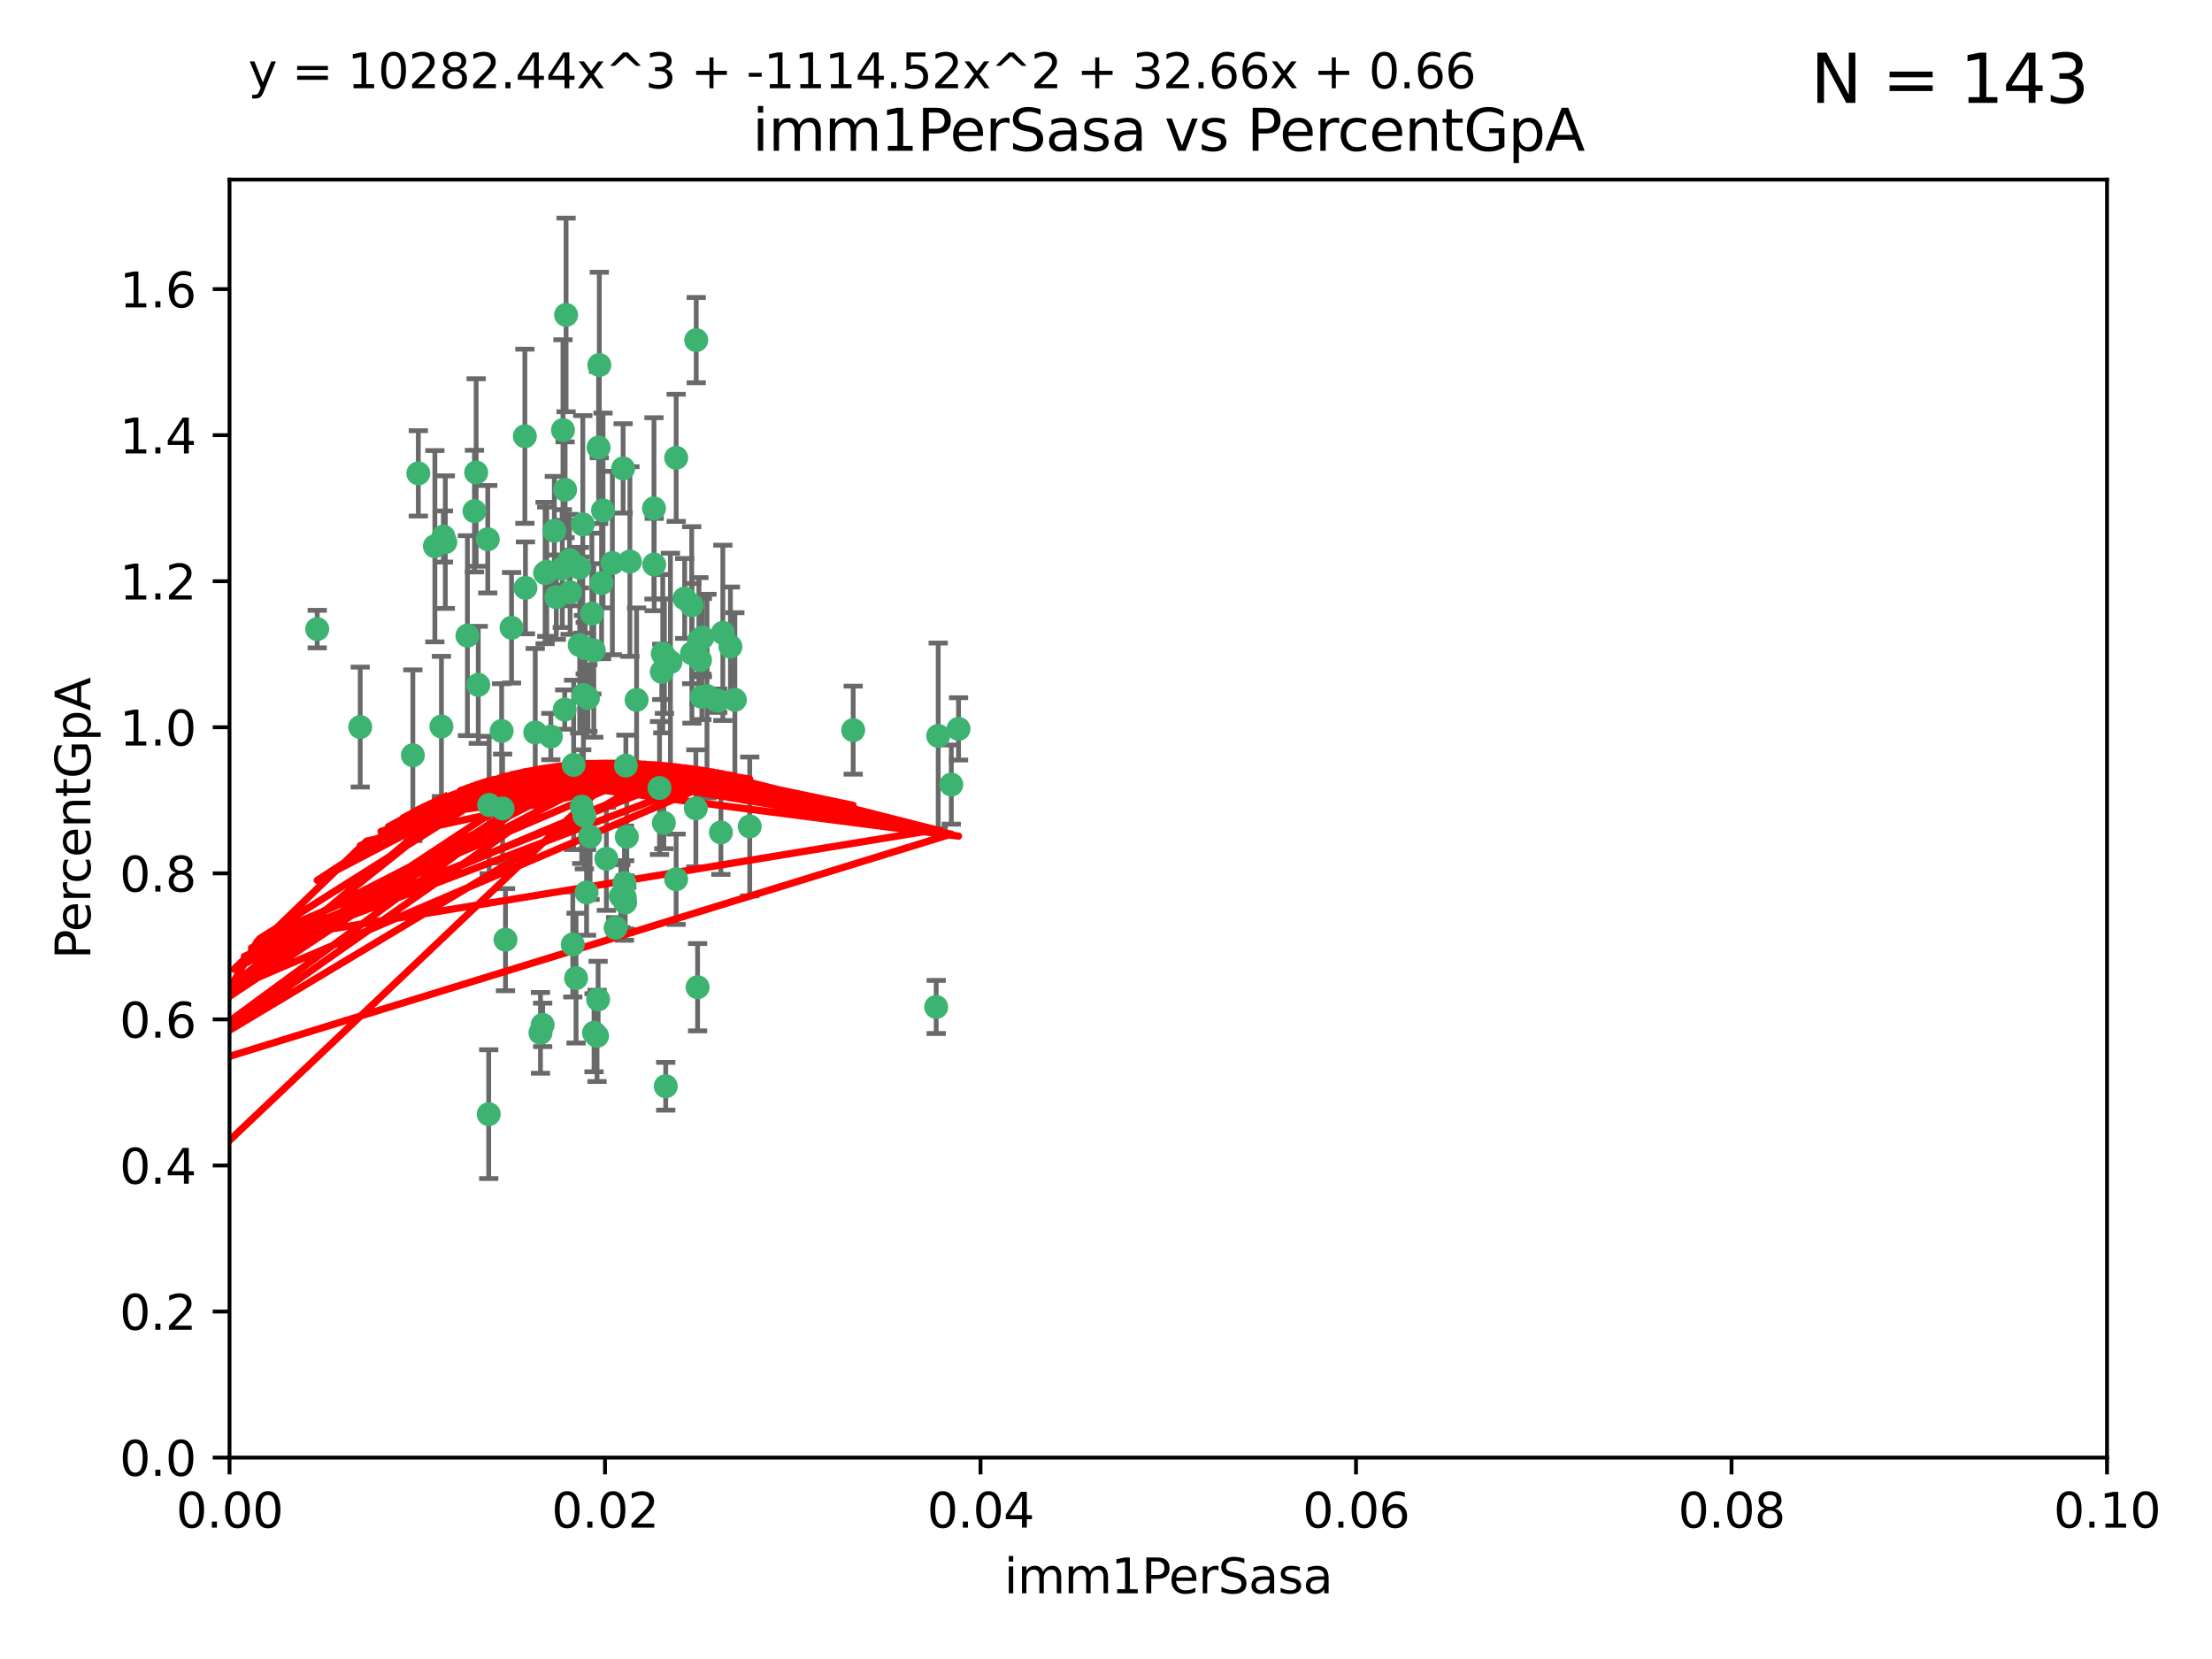 <?xml version="1.0" encoding="utf-8" standalone="no"?>
<!DOCTYPE svg PUBLIC "-//W3C//DTD SVG 1.1//EN"
  "http://www.w3.org/Graphics/SVG/1.1/DTD/svg11.dtd">
<svg xmlns:xlink="http://www.w3.org/1999/xlink" width="460.8pt" height="345.6pt" viewBox="0 0 460.8 345.6" xmlns="http://www.w3.org/2000/svg" version="1.1">
 <defs>
  <style type="text/css">*{stroke-linejoin: round; stroke-linecap: butt}</style>
 </defs>
 <g id="figure_1">
  <g id="patch_1">
   <path d="M 0 345.6 
L 460.8 345.6 
L 460.8 0 
L 0 0 
z
" style="fill: #ffffff"/>
  </g>
  <g id="axes_1">
   <g id="patch_2">
    <path d="M 47.81 303.64 
L 438.93 303.64 
L 438.93 37.411 
L 47.81 37.411 
z
" style="fill: #ffffff"/>
   </g>
   <g id="PathCollection_1">
    <defs>
     <path id="m5f3cd91b76" d="M 0 1.118 
C 0.297 1.118 0.581 1 0.791 0.791 
C 1 0.581 1.118 0.297 1.118 0 
C 1.118 -0.297 1 -0.581 0.791 -0.791 
C 0.581 -1 0.297 -1.118 0 -1.118 
C -0.297 -1.118 -0.581 -1 -0.791 -0.791 
C -1 -0.581 -1.118 -0.297 -1.118 0 
C -1.118 0.297 -1 0.581 -0.791 0.791 
C -0.581 1 -0.297 1.118 0 1.118 
z
" style="stroke: #3cb371"/>
    </defs>
    <g clip-path="url(#p5787b62863)">
     <use xlink:href="#m5f3cd91b76" x="92.769" y="112.935" style="fill: #3cb371; stroke: #3cb371"/>
     <use xlink:href="#m5f3cd91b76" x="66.082" y="131.048" style="fill: #3cb371; stroke: #3cb371"/>
     <use xlink:href="#m5f3cd91b76" x="109.34" y="90.88" style="fill: #3cb371; stroke: #3cb371"/>
     <use xlink:href="#m5f3cd91b76" x="87.143" y="98.611" style="fill: #3cb371; stroke: #3cb371"/>
     <use xlink:href="#m5f3cd91b76" x="92.367" y="111.768" style="fill: #3cb371; stroke: #3cb371"/>
     <use xlink:href="#m5f3cd91b76" x="86.005" y="157.33" style="fill: #3cb371; stroke: #3cb371"/>
     <use xlink:href="#m5f3cd91b76" x="113.553" y="119.368" style="fill: #3cb371; stroke: #3cb371"/>
     <use xlink:href="#m5f3cd91b76" x="75.042" y="151.457" style="fill: #3cb371; stroke: #3cb371"/>
     <use xlink:href="#m5f3cd91b76" x="117.924" y="65.606" style="fill: #3cb371; stroke: #3cb371"/>
     <use xlink:href="#m5f3cd91b76" x="125.619" y="106.338" style="fill: #3cb371; stroke: #3cb371"/>
     <use xlink:href="#m5f3cd91b76" x="144.138" y="136.097" style="fill: #3cb371; stroke: #3cb371"/>
     <use xlink:href="#m5f3cd91b76" x="97.374" y="132.416" style="fill: #3cb371; stroke: #3cb371"/>
     <use xlink:href="#m5f3cd91b76" x="113.895" y="119.105" style="fill: #3cb371; stroke: #3cb371"/>
     <use xlink:href="#m5f3cd91b76" x="106.564" y="130.776" style="fill: #3cb371; stroke: #3cb371"/>
     <use xlink:href="#m5f3cd91b76" x="123.297" y="127.82" style="fill: #3cb371; stroke: #3cb371"/>
     <use xlink:href="#m5f3cd91b76" x="117.722" y="102.028" style="fill: #3cb371; stroke: #3cb371"/>
     <use xlink:href="#m5f3cd91b76" x="149.521" y="145.966" style="fill: #3cb371; stroke: #3cb371"/>
     <use xlink:href="#m5f3cd91b76" x="99.194" y="98.431" style="fill: #3cb371; stroke: #3cb371"/>
     <use xlink:href="#m5f3cd91b76" x="99.631" y="142.672" style="fill: #3cb371; stroke: #3cb371"/>
     <use xlink:href="#m5f3cd91b76" x="117.142" y="118.446" style="fill: #3cb371; stroke: #3cb371"/>
     <use xlink:href="#m5f3cd91b76" x="124.698" y="93.226" style="fill: #3cb371; stroke: #3cb371"/>
     <use xlink:href="#m5f3cd91b76" x="156.182" y="172.163" style="fill: #3cb371; stroke: #3cb371"/>
     <use xlink:href="#m5f3cd91b76" x="137.389" y="164.157" style="fill: #3cb371; stroke: #3cb371"/>
     <use xlink:href="#m5f3cd91b76" x="117.64" y="147.818" style="fill: #3cb371; stroke: #3cb371"/>
     <use xlink:href="#m5f3cd91b76" x="153.088" y="145.786" style="fill: #3cb371; stroke: #3cb371"/>
     <use xlink:href="#m5f3cd91b76" x="111.503" y="152.588" style="fill: #3cb371; stroke: #3cb371"/>
     <use xlink:href="#m5f3cd91b76" x="115.888" y="124.404" style="fill: #3cb371; stroke: #3cb371"/>
     <use xlink:href="#m5f3cd91b76" x="121.907" y="135.021" style="fill: #3cb371; stroke: #3cb371"/>
     <use xlink:href="#m5f3cd91b76" x="119.501" y="159.342" style="fill: #3cb371; stroke: #3cb371"/>
     <use xlink:href="#m5f3cd91b76" x="91.957" y="151.333" style="fill: #3cb371; stroke: #3cb371"/>
     <use xlink:href="#m5f3cd91b76" x="127.571" y="117.288" style="fill: #3cb371; stroke: #3cb371"/>
     <use xlink:href="#m5f3cd91b76" x="145.826" y="137.505" style="fill: #3cb371; stroke: #3cb371"/>
     <use xlink:href="#m5f3cd91b76" x="120.761" y="134.369" style="fill: #3cb371; stroke: #3cb371"/>
     <use xlink:href="#m5f3cd91b76" x="121.408" y="109.235" style="fill: #3cb371; stroke: #3cb371"/>
     <use xlink:href="#m5f3cd91b76" x="150.581" y="131.834" style="fill: #3cb371; stroke: #3cb371"/>
     <use xlink:href="#m5f3cd91b76" x="144.094" y="126.071" style="fill: #3cb371; stroke: #3cb371"/>
     <use xlink:href="#m5f3cd91b76" x="136.237" y="105.903" style="fill: #3cb371; stroke: #3cb371"/>
     <use xlink:href="#m5f3cd91b76" x="140.861" y="95.371" style="fill: #3cb371; stroke: #3cb371"/>
     <use xlink:href="#m5f3cd91b76" x="90.591" y="113.783" style="fill: #3cb371; stroke: #3cb371"/>
     <use xlink:href="#m5f3cd91b76" x="121.186" y="168.041" style="fill: #3cb371; stroke: #3cb371"/>
     <use xlink:href="#m5f3cd91b76" x="124.849" y="76.037" style="fill: #3cb371; stroke: #3cb371"/>
     <use xlink:href="#m5f3cd91b76" x="136.281" y="117.606" style="fill: #3cb371; stroke: #3cb371"/>
     <use xlink:href="#m5f3cd91b76" x="139.663" y="137.924" style="fill: #3cb371; stroke: #3cb371"/>
     <use xlink:href="#m5f3cd91b76" x="120.714" y="118.255" style="fill: #3cb371; stroke: #3cb371"/>
     <use xlink:href="#m5f3cd91b76" x="98.841" y="106.473" style="fill: #3cb371; stroke: #3cb371"/>
     <use xlink:href="#m5f3cd91b76" x="101.609" y="112.334" style="fill: #3cb371; stroke: #3cb371"/>
     <use xlink:href="#m5f3cd91b76" x="122.473" y="145.408" style="fill: #3cb371; stroke: #3cb371"/>
     <use xlink:href="#m5f3cd91b76" x="122.195" y="185.906" style="fill: #3cb371; stroke: #3cb371"/>
     <use xlink:href="#m5f3cd91b76" x="118.763" y="123.385" style="fill: #3cb371; stroke: #3cb371"/>
     <use xlink:href="#m5f3cd91b76" x="145.597" y="133.482" style="fill: #3cb371; stroke: #3cb371"/>
     <use xlink:href="#m5f3cd91b76" x="112.589" y="215.161" style="fill: #3cb371; stroke: #3cb371"/>
     <use xlink:href="#m5f3cd91b76" x="137.864" y="139.959" style="fill: #3cb371; stroke: #3cb371"/>
     <use xlink:href="#m5f3cd91b76" x="118.629" y="116.673" style="fill: #3cb371; stroke: #3cb371"/>
     <use xlink:href="#m5f3cd91b76" x="138.294" y="171.42" style="fill: #3cb371; stroke: #3cb371"/>
     <use xlink:href="#m5f3cd91b76" x="145.036" y="70.852" style="fill: #3cb371; stroke: #3cb371"/>
     <use xlink:href="#m5f3cd91b76" x="131.218" y="116.973" style="fill: #3cb371; stroke: #3cb371"/>
     <use xlink:href="#m5f3cd91b76" x="129.806" y="97.572" style="fill: #3cb371; stroke: #3cb371"/>
     <use xlink:href="#m5f3cd91b76" x="142.623" y="124.669" style="fill: #3cb371; stroke: #3cb371"/>
     <use xlink:href="#m5f3cd91b76" x="146.211" y="145.171" style="fill: #3cb371; stroke: #3cb371"/>
     <use xlink:href="#m5f3cd91b76" x="104.701" y="168.419" style="fill: #3cb371; stroke: #3cb371"/>
     <use xlink:href="#m5f3cd91b76" x="113.047" y="213.505" style="fill: #3cb371; stroke: #3cb371"/>
     <use xlink:href="#m5f3cd91b76" x="123.75" y="215.139" style="fill: #3cb371; stroke: #3cb371"/>
     <use xlink:href="#m5f3cd91b76" x="138.067" y="136.178" style="fill: #3cb371; stroke: #3cb371"/>
     <use xlink:href="#m5f3cd91b76" x="124.374" y="215.793" style="fill: #3cb371; stroke: #3cb371"/>
     <use xlink:href="#m5f3cd91b76" x="195.447" y="153.303" style="fill: #3cb371; stroke: #3cb371"/>
     <use xlink:href="#m5f3cd91b76" x="146.324" y="132.82" style="fill: #3cb371; stroke: #3cb371"/>
     <use xlink:href="#m5f3cd91b76" x="130.377" y="159.488" style="fill: #3cb371; stroke: #3cb371"/>
     <use xlink:href="#m5f3cd91b76" x="152.16" y="134.689" style="fill: #3cb371; stroke: #3cb371"/>
     <use xlink:href="#m5f3cd91b76" x="117.279" y="89.586" style="fill: #3cb371; stroke: #3cb371"/>
     <use xlink:href="#m5f3cd91b76" x="126.321" y="178.897" style="fill: #3cb371; stroke: #3cb371"/>
     <use xlink:href="#m5f3cd91b76" x="198.175" y="163.438" style="fill: #3cb371; stroke: #3cb371"/>
     <use xlink:href="#m5f3cd91b76" x="114.749" y="153.432" style="fill: #3cb371; stroke: #3cb371"/>
     <use xlink:href="#m5f3cd91b76" x="199.68" y="151.836" style="fill: #3cb371; stroke: #3cb371"/>
     <use xlink:href="#m5f3cd91b76" x="104.499" y="152.276" style="fill: #3cb371; stroke: #3cb371"/>
     <use xlink:href="#m5f3cd91b76" x="128.242" y="193.29" style="fill: #3cb371; stroke: #3cb371"/>
     <use xlink:href="#m5f3cd91b76" x="140.853" y="183.167" style="fill: #3cb371; stroke: #3cb371"/>
     <use xlink:href="#m5f3cd91b76" x="124.6" y="208.206" style="fill: #3cb371; stroke: #3cb371"/>
     <use xlink:href="#m5f3cd91b76" x="115.48" y="110.571" style="fill: #3cb371; stroke: #3cb371"/>
     <use xlink:href="#m5f3cd91b76" x="120.004" y="203.759" style="fill: #3cb371; stroke: #3cb371"/>
     <use xlink:href="#m5f3cd91b76" x="125.32" y="121.476" style="fill: #3cb371; stroke: #3cb371"/>
     <use xlink:href="#m5f3cd91b76" x="130.136" y="186.867" style="fill: #3cb371; stroke: #3cb371"/>
     <use xlink:href="#m5f3cd91b76" x="138.406" y="136.674" style="fill: #3cb371; stroke: #3cb371"/>
     <use xlink:href="#m5f3cd91b76" x="177.734" y="152.103" style="fill: #3cb371; stroke: #3cb371"/>
     <use xlink:href="#m5f3cd91b76" x="121.738" y="169.899" style="fill: #3cb371; stroke: #3cb371"/>
     <use xlink:href="#m5f3cd91b76" x="130.573" y="174.332" style="fill: #3cb371; stroke: #3cb371"/>
     <use xlink:href="#m5f3cd91b76" x="195.026" y="209.769" style="fill: #3cb371; stroke: #3cb371"/>
     <use xlink:href="#m5f3cd91b76" x="138.685" y="226.286" style="fill: #3cb371; stroke: #3cb371"/>
     <use xlink:href="#m5f3cd91b76" x="145.32" y="205.654" style="fill: #3cb371; stroke: #3cb371"/>
     <use xlink:href="#m5f3cd91b76" x="144.961" y="168.396" style="fill: #3cb371; stroke: #3cb371"/>
     <use xlink:href="#m5f3cd91b76" x="105.302" y="195.754" style="fill: #3cb371; stroke: #3cb371"/>
     <use xlink:href="#m5f3cd91b76" x="119.325" y="196.734" style="fill: #3cb371; stroke: #3cb371"/>
     <use xlink:href="#m5f3cd91b76" x="130.24" y="188.002" style="fill: #3cb371; stroke: #3cb371"/>
     <use xlink:href="#m5f3cd91b76" x="132.615" y="145.801" style="fill: #3cb371; stroke: #3cb371"/>
     <use xlink:href="#m5f3cd91b76" x="101.808" y="232.101" style="fill: #3cb371; stroke: #3cb371"/>
     <use xlink:href="#m5f3cd91b76" x="150.176" y="173.41" style="fill: #3cb371; stroke: #3cb371"/>
     <use xlink:href="#m5f3cd91b76" x="129.329" y="186.679" style="fill: #3cb371; stroke: #3cb371"/>
     <use xlink:href="#m5f3cd91b76" x="123.697" y="135.495" style="fill: #3cb371; stroke: #3cb371"/>
     <use xlink:href="#m5f3cd91b76" x="101.898" y="167.688" style="fill: #3cb371; stroke: #3cb371"/>
     <use xlink:href="#m5f3cd91b76" x="109.461" y="122.465" style="fill: #3cb371; stroke: #3cb371"/>
     <use xlink:href="#m5f3cd91b76" x="121.544" y="144.762" style="fill: #3cb371; stroke: #3cb371"/>
     <use xlink:href="#m5f3cd91b76" x="147.28" y="145.004" style="fill: #3cb371; stroke: #3cb371"/>
     <use xlink:href="#m5f3cd91b76" x="130.081" y="183.98" style="fill: #3cb371; stroke: #3cb371"/>
     <use xlink:href="#m5f3cd91b76" x="122.926" y="174.257" style="fill: #3cb371; stroke: #3cb371"/>
    </g>
   </g>
   <g id="matplotlib.axis_1">
    <g id="xtick_1">
     <g id="line2d_1">
      <defs>
       <path id="mb4a1fdc1e0" d="M 0 0 
L 0 3.5 
" style="stroke: #000000; stroke-width: 0.8"/>
      </defs>
      <g>
       <use xlink:href="#mb4a1fdc1e0" x="47.81" y="303.64" style="stroke: #000000; stroke-width: 0.8"/>
      </g>
     </g>
     <g id="text_1">
      <!-- 0.00 -->
      <g transform="translate(36.677 318.238)scale(0.1 -0.1)">
       <defs>
        <path id="DejaVuSans-30" d="M 2034 4250 
Q 1547 4250 1301 3770 
Q 1056 3291 1056 2328 
Q 1056 1369 1301 889 
Q 1547 409 2034 409 
Q 2525 409 2770 889 
Q 3016 1369 3016 2328 
Q 3016 3291 2770 3770 
Q 2525 4250 2034 4250 
z
M 2034 4750 
Q 2819 4750 3233 4129 
Q 3647 3509 3647 2328 
Q 3647 1150 3233 529 
Q 2819 -91 2034 -91 
Q 1250 -91 836 529 
Q 422 1150 422 2328 
Q 422 3509 836 4129 
Q 1250 4750 2034 4750 
z
" transform="scale(0.016)"/>
        <path id="DejaVuSans-2e" d="M 684 794 
L 1344 794 
L 1344 0 
L 684 0 
L 684 794 
z
" transform="scale(0.016)"/>
       </defs>
       <use xlink:href="#DejaVuSans-30"/>
       <use xlink:href="#DejaVuSans-2e" x="63.623"/>
       <use xlink:href="#DejaVuSans-30" x="95.41"/>
       <use xlink:href="#DejaVuSans-30" x="159.033"/>
      </g>
     </g>
    </g>
    <g id="xtick_2">
     <g id="line2d_2">
      <g>
       <use xlink:href="#mb4a1fdc1e0" x="126.034" y="303.64" style="stroke: #000000; stroke-width: 0.8"/>
      </g>
     </g>
     <g id="text_2">
      <!-- 0.02 -->
      <g transform="translate(114.901 318.238)scale(0.1 -0.1)">
       <defs>
        <path id="DejaVuSans-32" d="M 1228 531 
L 3431 531 
L 3431 0 
L 469 0 
L 469 531 
Q 828 903 1448 1529 
Q 2069 2156 2228 2338 
Q 2531 2678 2651 2914 
Q 2772 3150 2772 3378 
Q 2772 3750 2511 3984 
Q 2250 4219 1831 4219 
Q 1534 4219 1204 4116 
Q 875 4013 500 3803 
L 500 4441 
Q 881 4594 1212 4672 
Q 1544 4750 1819 4750 
Q 2544 4750 2975 4387 
Q 3406 4025 3406 3419 
Q 3406 3131 3298 2873 
Q 3191 2616 2906 2266 
Q 2828 2175 2409 1742 
Q 1991 1309 1228 531 
z
" transform="scale(0.016)"/>
       </defs>
       <use xlink:href="#DejaVuSans-30"/>
       <use xlink:href="#DejaVuSans-2e" x="63.623"/>
       <use xlink:href="#DejaVuSans-30" x="95.41"/>
       <use xlink:href="#DejaVuSans-32" x="159.033"/>
      </g>
     </g>
    </g>
    <g id="xtick_3">
     <g id="line2d_3">
      <g>
       <use xlink:href="#mb4a1fdc1e0" x="204.258" y="303.64" style="stroke: #000000; stroke-width: 0.8"/>
      </g>
     </g>
     <g id="text_3">
      <!-- 0.04 -->
      <g transform="translate(193.125 318.238)scale(0.1 -0.1)">
       <defs>
        <path id="DejaVuSans-34" d="M 2419 4116 
L 825 1625 
L 2419 1625 
L 2419 4116 
z
M 2253 4666 
L 3047 4666 
L 3047 1625 
L 3713 1625 
L 3713 1100 
L 3047 1100 
L 3047 0 
L 2419 0 
L 2419 1100 
L 313 1100 
L 313 1709 
L 2253 4666 
z
" transform="scale(0.016)"/>
       </defs>
       <use xlink:href="#DejaVuSans-30"/>
       <use xlink:href="#DejaVuSans-2e" x="63.623"/>
       <use xlink:href="#DejaVuSans-30" x="95.41"/>
       <use xlink:href="#DejaVuSans-34" x="159.033"/>
      </g>
     </g>
    </g>
    <g id="xtick_4">
     <g id="line2d_4">
      <g>
       <use xlink:href="#mb4a1fdc1e0" x="282.482" y="303.64" style="stroke: #000000; stroke-width: 0.8"/>
      </g>
     </g>
     <g id="text_4">
      <!-- 0.06 -->
      <g transform="translate(271.349 318.238)scale(0.1 -0.1)">
       <defs>
        <path id="DejaVuSans-36" d="M 2113 2584 
Q 1688 2584 1439 2293 
Q 1191 2003 1191 1497 
Q 1191 994 1439 701 
Q 1688 409 2113 409 
Q 2538 409 2786 701 
Q 3034 994 3034 1497 
Q 3034 2003 2786 2293 
Q 2538 2584 2113 2584 
z
M 3366 4563 
L 3366 3988 
Q 3128 4100 2886 4159 
Q 2644 4219 2406 4219 
Q 1781 4219 1451 3797 
Q 1122 3375 1075 2522 
Q 1259 2794 1537 2939 
Q 1816 3084 2150 3084 
Q 2853 3084 3261 2657 
Q 3669 2231 3669 1497 
Q 3669 778 3244 343 
Q 2819 -91 2113 -91 
Q 1303 -91 875 529 
Q 447 1150 447 2328 
Q 447 3434 972 4092 
Q 1497 4750 2381 4750 
Q 2619 4750 2861 4703 
Q 3103 4656 3366 4563 
z
" transform="scale(0.016)"/>
       </defs>
       <use xlink:href="#DejaVuSans-30"/>
       <use xlink:href="#DejaVuSans-2e" x="63.623"/>
       <use xlink:href="#DejaVuSans-30" x="95.41"/>
       <use xlink:href="#DejaVuSans-36" x="159.033"/>
      </g>
     </g>
    </g>
    <g id="xtick_5">
     <g id="line2d_5">
      <g>
       <use xlink:href="#mb4a1fdc1e0" x="360.706" y="303.64" style="stroke: #000000; stroke-width: 0.8"/>
      </g>
     </g>
     <g id="text_5">
      <!-- 0.08 -->
      <g transform="translate(349.573 318.238)scale(0.1 -0.1)">
       <defs>
        <path id="DejaVuSans-38" d="M 2034 2216 
Q 1584 2216 1326 1975 
Q 1069 1734 1069 1313 
Q 1069 891 1326 650 
Q 1584 409 2034 409 
Q 2484 409 2743 651 
Q 3003 894 3003 1313 
Q 3003 1734 2745 1975 
Q 2488 2216 2034 2216 
z
M 1403 2484 
Q 997 2584 770 2862 
Q 544 3141 544 3541 
Q 544 4100 942 4425 
Q 1341 4750 2034 4750 
Q 2731 4750 3128 4425 
Q 3525 4100 3525 3541 
Q 3525 3141 3298 2862 
Q 3072 2584 2669 2484 
Q 3125 2378 3379 2068 
Q 3634 1759 3634 1313 
Q 3634 634 3220 271 
Q 2806 -91 2034 -91 
Q 1263 -91 848 271 
Q 434 634 434 1313 
Q 434 1759 690 2068 
Q 947 2378 1403 2484 
z
M 1172 3481 
Q 1172 3119 1398 2916 
Q 1625 2713 2034 2713 
Q 2441 2713 2670 2916 
Q 2900 3119 2900 3481 
Q 2900 3844 2670 4047 
Q 2441 4250 2034 4250 
Q 1625 4250 1398 4047 
Q 1172 3844 1172 3481 
z
" transform="scale(0.016)"/>
       </defs>
       <use xlink:href="#DejaVuSans-30"/>
       <use xlink:href="#DejaVuSans-2e" x="63.623"/>
       <use xlink:href="#DejaVuSans-30" x="95.41"/>
       <use xlink:href="#DejaVuSans-38" x="159.033"/>
      </g>
     </g>
    </g>
    <g id="xtick_6">
     <g id="line2d_6">
      <g>
       <use xlink:href="#mb4a1fdc1e0" x="438.93" y="303.64" style="stroke: #000000; stroke-width: 0.8"/>
      </g>
     </g>
     <g id="text_6">
      <!-- 0.10 -->
      <g transform="translate(427.797 318.238)scale(0.1 -0.1)">
       <defs>
        <path id="DejaVuSans-31" d="M 794 531 
L 1825 531 
L 1825 4091 
L 703 3866 
L 703 4441 
L 1819 4666 
L 2450 4666 
L 2450 531 
L 3481 531 
L 3481 0 
L 794 0 
L 794 531 
z
" transform="scale(0.016)"/>
       </defs>
       <use xlink:href="#DejaVuSans-30"/>
       <use xlink:href="#DejaVuSans-2e" x="63.623"/>
       <use xlink:href="#DejaVuSans-31" x="95.41"/>
       <use xlink:href="#DejaVuSans-30" x="159.033"/>
      </g>
     </g>
    </g>
    <g id="text_7">
     <!-- imm1PerSasa -->
     <g transform="translate(209.186 331.917)scale(0.1 -0.1)">
      <defs>
       <path id="DejaVuSans-69" d="M 603 3500 
L 1178 3500 
L 1178 0 
L 603 0 
L 603 3500 
z
M 603 4863 
L 1178 4863 
L 1178 4134 
L 603 4134 
L 603 4863 
z
" transform="scale(0.016)"/>
       <path id="DejaVuSans-6d" d="M 3328 2828 
Q 3544 3216 3844 3400 
Q 4144 3584 4550 3584 
Q 5097 3584 5394 3201 
Q 5691 2819 5691 2113 
L 5691 0 
L 5113 0 
L 5113 2094 
Q 5113 2597 4934 2840 
Q 4756 3084 4391 3084 
Q 3944 3084 3684 2787 
Q 3425 2491 3425 1978 
L 3425 0 
L 2847 0 
L 2847 2094 
Q 2847 2600 2669 2842 
Q 2491 3084 2119 3084 
Q 1678 3084 1418 2786 
Q 1159 2488 1159 1978 
L 1159 0 
L 581 0 
L 581 3500 
L 1159 3500 
L 1159 2956 
Q 1356 3278 1631 3431 
Q 1906 3584 2284 3584 
Q 2666 3584 2933 3390 
Q 3200 3197 3328 2828 
z
" transform="scale(0.016)"/>
       <path id="DejaVuSans-50" d="M 1259 4147 
L 1259 2394 
L 2053 2394 
Q 2494 2394 2734 2622 
Q 2975 2850 2975 3272 
Q 2975 3691 2734 3919 
Q 2494 4147 2053 4147 
L 1259 4147 
z
M 628 4666 
L 2053 4666 
Q 2838 4666 3239 4311 
Q 3641 3956 3641 3272 
Q 3641 2581 3239 2228 
Q 2838 1875 2053 1875 
L 1259 1875 
L 1259 0 
L 628 0 
L 628 4666 
z
" transform="scale(0.016)"/>
       <path id="DejaVuSans-65" d="M 3597 1894 
L 3597 1613 
L 953 1613 
Q 991 1019 1311 708 
Q 1631 397 2203 397 
Q 2534 397 2845 478 
Q 3156 559 3463 722 
L 3463 178 
Q 3153 47 2828 -22 
Q 2503 -91 2169 -91 
Q 1331 -91 842 396 
Q 353 884 353 1716 
Q 353 2575 817 3079 
Q 1281 3584 2069 3584 
Q 2775 3584 3186 3129 
Q 3597 2675 3597 1894 
z
M 3022 2063 
Q 3016 2534 2758 2815 
Q 2500 3097 2075 3097 
Q 1594 3097 1305 2825 
Q 1016 2553 972 2059 
L 3022 2063 
z
" transform="scale(0.016)"/>
       <path id="DejaVuSans-72" d="M 2631 2963 
Q 2534 3019 2420 3045 
Q 2306 3072 2169 3072 
Q 1681 3072 1420 2755 
Q 1159 2438 1159 1844 
L 1159 0 
L 581 0 
L 581 3500 
L 1159 3500 
L 1159 2956 
Q 1341 3275 1631 3429 
Q 1922 3584 2338 3584 
Q 2397 3584 2469 3576 
Q 2541 3569 2628 3553 
L 2631 2963 
z
" transform="scale(0.016)"/>
       <path id="DejaVuSans-53" d="M 3425 4513 
L 3425 3897 
Q 3066 4069 2747 4153 
Q 2428 4238 2131 4238 
Q 1616 4238 1336 4038 
Q 1056 3838 1056 3469 
Q 1056 3159 1242 3001 
Q 1428 2844 1947 2747 
L 2328 2669 
Q 3034 2534 3370 2195 
Q 3706 1856 3706 1288 
Q 3706 609 3251 259 
Q 2797 -91 1919 -91 
Q 1588 -91 1214 -16 
Q 841 59 441 206 
L 441 856 
Q 825 641 1194 531 
Q 1563 422 1919 422 
Q 2459 422 2753 634 
Q 3047 847 3047 1241 
Q 3047 1584 2836 1778 
Q 2625 1972 2144 2069 
L 1759 2144 
Q 1053 2284 737 2584 
Q 422 2884 422 3419 
Q 422 4038 858 4394 
Q 1294 4750 2059 4750 
Q 2388 4750 2728 4690 
Q 3069 4631 3425 4513 
z
" transform="scale(0.016)"/>
       <path id="DejaVuSans-61" d="M 2194 1759 
Q 1497 1759 1228 1600 
Q 959 1441 959 1056 
Q 959 750 1161 570 
Q 1363 391 1709 391 
Q 2188 391 2477 730 
Q 2766 1069 2766 1631 
L 2766 1759 
L 2194 1759 
z
M 3341 1997 
L 3341 0 
L 2766 0 
L 2766 531 
Q 2569 213 2275 61 
Q 1981 -91 1556 -91 
Q 1019 -91 701 211 
Q 384 513 384 1019 
Q 384 1609 779 1909 
Q 1175 2209 1959 2209 
L 2766 2209 
L 2766 2266 
Q 2766 2663 2505 2880 
Q 2244 3097 1772 3097 
Q 1472 3097 1187 3025 
Q 903 2953 641 2809 
L 641 3341 
Q 956 3463 1253 3523 
Q 1550 3584 1831 3584 
Q 2591 3584 2966 3190 
Q 3341 2797 3341 1997 
z
" transform="scale(0.016)"/>
       <path id="DejaVuSans-73" d="M 2834 3397 
L 2834 2853 
Q 2591 2978 2328 3040 
Q 2066 3103 1784 3103 
Q 1356 3103 1142 2972 
Q 928 2841 928 2578 
Q 928 2378 1081 2264 
Q 1234 2150 1697 2047 
L 1894 2003 
Q 2506 1872 2764 1633 
Q 3022 1394 3022 966 
Q 3022 478 2636 193 
Q 2250 -91 1575 -91 
Q 1294 -91 989 -36 
Q 684 19 347 128 
L 347 722 
Q 666 556 975 473 
Q 1284 391 1588 391 
Q 1994 391 2212 530 
Q 2431 669 2431 922 
Q 2431 1156 2273 1281 
Q 2116 1406 1581 1522 
L 1381 1569 
Q 847 1681 609 1914 
Q 372 2147 372 2553 
Q 372 3047 722 3315 
Q 1072 3584 1716 3584 
Q 2034 3584 2315 3537 
Q 2597 3491 2834 3397 
z
" transform="scale(0.016)"/>
      </defs>
      <use xlink:href="#DejaVuSans-69"/>
      <use xlink:href="#DejaVuSans-6d" x="27.783"/>
      <use xlink:href="#DejaVuSans-6d" x="125.195"/>
      <use xlink:href="#DejaVuSans-31" x="222.607"/>
      <use xlink:href="#DejaVuSans-50" x="286.23"/>
      <use xlink:href="#DejaVuSans-65" x="342.908"/>
      <use xlink:href="#DejaVuSans-72" x="404.432"/>
      <use xlink:href="#DejaVuSans-53" x="445.545"/>
      <use xlink:href="#DejaVuSans-61" x="509.021"/>
      <use xlink:href="#DejaVuSans-73" x="570.301"/>
      <use xlink:href="#DejaVuSans-61" x="622.4"/>
     </g>
    </g>
   </g>
   <g id="matplotlib.axis_2">
    <g id="ytick_1">
     <g id="line2d_7">
      <defs>
       <path id="mab1603685d" d="M 0 0 
L -3.5 0 
" style="stroke: #000000; stroke-width: 0.8"/>
      </defs>
      <g>
       <use xlink:href="#mab1603685d" x="47.81" y="303.64" style="stroke: #000000; stroke-width: 0.8"/>
      </g>
     </g>
     <g id="text_8">
      <!-- 0.0 -->
      <g transform="translate(24.907 307.439)scale(0.1 -0.1)">
       <use xlink:href="#DejaVuSans-30"/>
       <use xlink:href="#DejaVuSans-2e" x="63.623"/>
       <use xlink:href="#DejaVuSans-30" x="95.41"/>
      </g>
     </g>
    </g>
    <g id="ytick_2">
     <g id="line2d_8">
      <g>
       <use xlink:href="#mab1603685d" x="47.81" y="273.214" style="stroke: #000000; stroke-width: 0.8"/>
      </g>
     </g>
     <g id="text_9">
      <!-- 0.2 -->
      <g transform="translate(24.907 277.013)scale(0.1 -0.1)">
       <use xlink:href="#DejaVuSans-30"/>
       <use xlink:href="#DejaVuSans-2e" x="63.623"/>
       <use xlink:href="#DejaVuSans-32" x="95.41"/>
      </g>
     </g>
    </g>
    <g id="ytick_3">
     <g id="line2d_9">
      <g>
       <use xlink:href="#mab1603685d" x="47.81" y="242.788" style="stroke: #000000; stroke-width: 0.8"/>
      </g>
     </g>
     <g id="text_10">
      <!-- 0.4 -->
      <g transform="translate(24.907 246.587)scale(0.1 -0.1)">
       <use xlink:href="#DejaVuSans-30"/>
       <use xlink:href="#DejaVuSans-2e" x="63.623"/>
       <use xlink:href="#DejaVuSans-34" x="95.41"/>
      </g>
     </g>
    </g>
    <g id="ytick_4">
     <g id="line2d_10">
      <g>
       <use xlink:href="#mab1603685d" x="47.81" y="212.362" style="stroke: #000000; stroke-width: 0.8"/>
      </g>
     </g>
     <g id="text_11">
      <!-- 0.6 -->
      <g transform="translate(24.907 216.161)scale(0.1 -0.1)">
       <use xlink:href="#DejaVuSans-30"/>
       <use xlink:href="#DejaVuSans-2e" x="63.623"/>
       <use xlink:href="#DejaVuSans-36" x="95.41"/>
      </g>
     </g>
    </g>
    <g id="ytick_5">
     <g id="line2d_11">
      <g>
       <use xlink:href="#mab1603685d" x="47.81" y="181.935" style="stroke: #000000; stroke-width: 0.8"/>
      </g>
     </g>
     <g id="text_12">
      <!-- 0.8 -->
      <g transform="translate(24.907 185.735)scale(0.1 -0.1)">
       <use xlink:href="#DejaVuSans-30"/>
       <use xlink:href="#DejaVuSans-2e" x="63.623"/>
       <use xlink:href="#DejaVuSans-38" x="95.41"/>
      </g>
     </g>
    </g>
    <g id="ytick_6">
     <g id="line2d_12">
      <g>
       <use xlink:href="#mab1603685d" x="47.81" y="151.509" style="stroke: #000000; stroke-width: 0.8"/>
      </g>
     </g>
     <g id="text_13">
      <!-- 1.0 -->
      <g transform="translate(24.907 155.308)scale(0.1 -0.1)">
       <use xlink:href="#DejaVuSans-31"/>
       <use xlink:href="#DejaVuSans-2e" x="63.623"/>
       <use xlink:href="#DejaVuSans-30" x="95.41"/>
      </g>
     </g>
    </g>
    <g id="ytick_7">
     <g id="line2d_13">
      <g>
       <use xlink:href="#mab1603685d" x="47.81" y="121.083" style="stroke: #000000; stroke-width: 0.8"/>
      </g>
     </g>
     <g id="text_14">
      <!-- 1.2 -->
      <g transform="translate(24.907 124.882)scale(0.1 -0.1)">
       <use xlink:href="#DejaVuSans-31"/>
       <use xlink:href="#DejaVuSans-2e" x="63.623"/>
       <use xlink:href="#DejaVuSans-32" x="95.41"/>
      </g>
     </g>
    </g>
    <g id="ytick_8">
     <g id="line2d_14">
      <g>
       <use xlink:href="#mab1603685d" x="47.81" y="90.657" style="stroke: #000000; stroke-width: 0.8"/>
      </g>
     </g>
     <g id="text_15">
      <!-- 1.4 -->
      <g transform="translate(24.907 94.456)scale(0.1 -0.1)">
       <use xlink:href="#DejaVuSans-31"/>
       <use xlink:href="#DejaVuSans-2e" x="63.623"/>
       <use xlink:href="#DejaVuSans-34" x="95.41"/>
      </g>
     </g>
    </g>
    <g id="ytick_9">
     <g id="line2d_15">
      <g>
       <use xlink:href="#mab1603685d" x="47.81" y="60.231" style="stroke: #000000; stroke-width: 0.8"/>
      </g>
     </g>
     <g id="text_16">
      <!-- 1.6 -->
      <g transform="translate(24.907 64.03)scale(0.1 -0.1)">
       <use xlink:href="#DejaVuSans-31"/>
       <use xlink:href="#DejaVuSans-2e" x="63.623"/>
       <use xlink:href="#DejaVuSans-36" x="95.41"/>
      </g>
     </g>
    </g>
    <g id="text_17">
     <!-- PercentGpA -->
     <g transform="translate(18.827 199.802)rotate(-90)scale(0.1 -0.1)">
      <defs>
       <path id="DejaVuSans-63" d="M 3122 3366 
L 3122 2828 
Q 2878 2963 2633 3030 
Q 2388 3097 2138 3097 
Q 1578 3097 1268 2742 
Q 959 2388 959 1747 
Q 959 1106 1268 751 
Q 1578 397 2138 397 
Q 2388 397 2633 464 
Q 2878 531 3122 666 
L 3122 134 
Q 2881 22 2623 -34 
Q 2366 -91 2075 -91 
Q 1284 -91 818 406 
Q 353 903 353 1747 
Q 353 2603 823 3093 
Q 1294 3584 2113 3584 
Q 2378 3584 2631 3529 
Q 2884 3475 3122 3366 
z
" transform="scale(0.016)"/>
       <path id="DejaVuSans-6e" d="M 3513 2113 
L 3513 0 
L 2938 0 
L 2938 2094 
Q 2938 2591 2744 2837 
Q 2550 3084 2163 3084 
Q 1697 3084 1428 2787 
Q 1159 2491 1159 1978 
L 1159 0 
L 581 0 
L 581 3500 
L 1159 3500 
L 1159 2956 
Q 1366 3272 1645 3428 
Q 1925 3584 2291 3584 
Q 2894 3584 3203 3211 
Q 3513 2838 3513 2113 
z
" transform="scale(0.016)"/>
       <path id="DejaVuSans-74" d="M 1172 4494 
L 1172 3500 
L 2356 3500 
L 2356 3053 
L 1172 3053 
L 1172 1153 
Q 1172 725 1289 603 
Q 1406 481 1766 481 
L 2356 481 
L 2356 0 
L 1766 0 
Q 1100 0 847 248 
Q 594 497 594 1153 
L 594 3053 
L 172 3053 
L 172 3500 
L 594 3500 
L 594 4494 
L 1172 4494 
z
" transform="scale(0.016)"/>
       <path id="DejaVuSans-47" d="M 3809 666 
L 3809 1919 
L 2778 1919 
L 2778 2438 
L 4434 2438 
L 4434 434 
Q 4069 175 3628 42 
Q 3188 -91 2688 -91 
Q 1594 -91 976 548 
Q 359 1188 359 2328 
Q 359 3472 976 4111 
Q 1594 4750 2688 4750 
Q 3144 4750 3555 4637 
Q 3966 4525 4313 4306 
L 4313 3634 
Q 3963 3931 3569 4081 
Q 3175 4231 2741 4231 
Q 1884 4231 1454 3753 
Q 1025 3275 1025 2328 
Q 1025 1384 1454 906 
Q 1884 428 2741 428 
Q 3075 428 3337 486 
Q 3600 544 3809 666 
z
" transform="scale(0.016)"/>
       <path id="DejaVuSans-70" d="M 1159 525 
L 1159 -1331 
L 581 -1331 
L 581 3500 
L 1159 3500 
L 1159 2969 
Q 1341 3281 1617 3432 
Q 1894 3584 2278 3584 
Q 2916 3584 3314 3078 
Q 3713 2572 3713 1747 
Q 3713 922 3314 415 
Q 2916 -91 2278 -91 
Q 1894 -91 1617 61 
Q 1341 213 1159 525 
z
M 3116 1747 
Q 3116 2381 2855 2742 
Q 2594 3103 2138 3103 
Q 1681 3103 1420 2742 
Q 1159 2381 1159 1747 
Q 1159 1113 1420 752 
Q 1681 391 2138 391 
Q 2594 391 2855 752 
Q 3116 1113 3116 1747 
z
" transform="scale(0.016)"/>
       <path id="DejaVuSans-41" d="M 2188 4044 
L 1331 1722 
L 3047 1722 
L 2188 4044 
z
M 1831 4666 
L 2547 4666 
L 4325 0 
L 3669 0 
L 3244 1197 
L 1141 1197 
L 716 0 
L 50 0 
L 1831 4666 
z
" transform="scale(0.016)"/>
      </defs>
      <use xlink:href="#DejaVuSans-50"/>
      <use xlink:href="#DejaVuSans-65" x="56.678"/>
      <use xlink:href="#DejaVuSans-72" x="118.201"/>
      <use xlink:href="#DejaVuSans-63" x="157.064"/>
      <use xlink:href="#DejaVuSans-65" x="212.045"/>
      <use xlink:href="#DejaVuSans-6e" x="273.568"/>
      <use xlink:href="#DejaVuSans-74" x="336.947"/>
      <use xlink:href="#DejaVuSans-47" x="376.156"/>
      <use xlink:href="#DejaVuSans-70" x="453.646"/>
      <use xlink:href="#DejaVuSans-41" x="517.123"/>
     </g>
    </g>
   </g>
   <g id="LineCollection_1">
    <path d="M 92.769 126.742 
L 92.769 99.128 
" clip-path="url(#p5787b62863)" style="fill: none; stroke: #696969"/>
    <path d="M 66.082 134.958 
L 66.082 127.138 
" clip-path="url(#p5787b62863)" style="fill: none; stroke: #696969"/>
    <path d="M 109.34 109.021 
L 109.34 72.739 
" clip-path="url(#p5787b62863)" style="fill: none; stroke: #696969"/>
    <path d="M 87.143 107.5 
L 87.143 89.723 
" clip-path="url(#p5787b62863)" style="fill: none; stroke: #696969"/>
    <path d="M 92.367 117.091 
L 92.367 106.444 
" clip-path="url(#p5787b62863)" style="fill: none; stroke: #696969"/>
    <path d="M 86.005 175.107 
L 86.005 139.552 
" clip-path="url(#p5787b62863)" style="fill: none; stroke: #696969"/>
    <path d="M 113.553 134.091 
L 113.553 104.645 
" clip-path="url(#p5787b62863)" style="fill: none; stroke: #696969"/>
    <path d="M 75.042 163.945 
L 75.042 138.968 
" clip-path="url(#p5787b62863)" style="fill: none; stroke: #696969"/>
    <path d="M 117.924 85.777 
L 117.924 45.434 
" clip-path="url(#p5787b62863)" style="fill: none; stroke: #696969"/>
    <path d="M 125.619 126.63 
L 125.619 86.046 
" clip-path="url(#p5787b62863)" style="fill: none; stroke: #696969"/>
    <path d="M 144.138 150.645 
L 144.138 121.55 
" clip-path="url(#p5787b62863)" style="fill: none; stroke: #696969"/>
    <path d="M 97.374 153.24 
L 97.374 111.593 
" clip-path="url(#p5787b62863)" style="fill: none; stroke: #696969"/>
    <path d="M 113.895 132.572 
L 113.895 105.638 
" clip-path="url(#p5787b62863)" style="fill: none; stroke: #696969"/>
    <path d="M 106.564 142.284 
L 106.564 119.267 
" clip-path="url(#p5787b62863)" style="fill: none; stroke: #696969"/>
    <path d="M 123.297 144.568 
L 123.297 111.073 
" clip-path="url(#p5787b62863)" style="fill: none; stroke: #696969"/>
    <path d="M 117.722 112.003 
L 117.722 92.053 
" clip-path="url(#p5787b62863)" style="fill: none; stroke: #696969"/>
    <path d="M 149.521 148.397 
L 149.521 143.536 
" clip-path="url(#p5787b62863)" style="fill: none; stroke: #696969"/>
    <path d="M 99.194 117.96 
L 99.194 78.902 
" clip-path="url(#p5787b62863)" style="fill: none; stroke: #696969"/>
    <path d="M 99.631 154.863 
L 99.631 130.481 
" clip-path="url(#p5787b62863)" style="fill: none; stroke: #696969"/>
    <path d="M 117.142 130.722 
L 117.142 106.17 
" clip-path="url(#p5787b62863)" style="fill: none; stroke: #696969"/>
    <path d="M 124.698 109.064 
L 124.698 77.387 
" clip-path="url(#p5787b62863)" style="fill: none; stroke: #696969"/>
    <path d="M 156.182 186.622 
L 156.182 157.704 
" clip-path="url(#p5787b62863)" style="fill: none; stroke: #696969"/>
    <path d="M 137.389 178.007 
L 137.389 150.307 
" clip-path="url(#p5787b62863)" style="fill: none; stroke: #696969"/>
    <path d="M 117.64 151.909 
L 117.64 143.727 
" clip-path="url(#p5787b62863)" style="fill: none; stroke: #696969"/>
    <path d="M 153.088 163.937 
L 153.088 127.634 
" clip-path="url(#p5787b62863)" style="fill: none; stroke: #696969"/>
    <path d="M 111.503 170.081 
L 111.503 135.096 
" clip-path="url(#p5787b62863)" style="fill: none; stroke: #696969"/>
    <path d="M 115.888 133.195 
L 115.888 115.614 
" clip-path="url(#p5787b62863)" style="fill: none; stroke: #696969"/>
    <path d="M 121.907 140.382 
L 121.907 129.659 
" clip-path="url(#p5787b62863)" style="fill: none; stroke: #696969"/>
    <path d="M 119.501 176.989 
L 119.501 141.695 
" clip-path="url(#p5787b62863)" style="fill: none; stroke: #696969"/>
    <path d="M 91.957 165.937 
L 91.957 136.729 
" clip-path="url(#p5787b62863)" style="fill: none; stroke: #696969"/>
    <path d="M 127.571 136.395 
L 127.571 98.181 
" clip-path="url(#p5787b62863)" style="fill: none; stroke: #696969"/>
    <path d="M 145.826 139.142 
L 145.826 135.868 
" clip-path="url(#p5787b62863)" style="fill: none; stroke: #696969"/>
    <path d="M 120.761 152.707 
L 120.761 116.031 
" clip-path="url(#p5787b62863)" style="fill: none; stroke: #696969"/>
    <path d="M 121.408 131.899 
L 121.408 86.572 
" clip-path="url(#p5787b62863)" style="fill: none; stroke: #696969"/>
    <path d="M 150.581 150.092 
L 150.581 113.575 
" clip-path="url(#p5787b62863)" style="fill: none; stroke: #696969"/>
    <path d="M 144.094 142.423 
L 144.094 109.718 
" clip-path="url(#p5787b62863)" style="fill: none; stroke: #696969"/>
    <path d="M 136.237 124.789 
L 136.237 87.017 
" clip-path="url(#p5787b62863)" style="fill: none; stroke: #696969"/>
    <path d="M 140.861 108.615 
L 140.861 82.127 
" clip-path="url(#p5787b62863)" style="fill: none; stroke: #696969"/>
    <path d="M 90.591 133.708 
L 90.591 93.858 
" clip-path="url(#p5787b62863)" style="fill: none; stroke: #696969"/>
    <path d="M 121.186 179.882 
L 121.186 156.201 
" clip-path="url(#p5787b62863)" style="fill: none; stroke: #696969"/>
    <path d="M 124.849 95.366 
L 124.849 56.709 
" clip-path="url(#p5787b62863)" style="fill: none; stroke: #696969"/>
    <path d="M 136.281 127.227 
L 136.281 107.986 
" clip-path="url(#p5787b62863)" style="fill: none; stroke: #696969"/>
    <path d="M 139.663 160.606 
L 139.663 115.241 
" clip-path="url(#p5787b62863)" style="fill: none; stroke: #696969"/>
    <path d="M 120.714 122.472 
L 120.714 114.039 
" clip-path="url(#p5787b62863)" style="fill: none; stroke: #696969"/>
    <path d="M 98.841 119.149 
L 98.841 93.797 
" clip-path="url(#p5787b62863)" style="fill: none; stroke: #696969"/>
    <path d="M 101.609 123.529 
L 101.609 101.139 
" clip-path="url(#p5787b62863)" style="fill: none; stroke: #696969"/>
    <path d="M 122.473 152.361 
L 122.473 138.456 
" clip-path="url(#p5787b62863)" style="fill: none; stroke: #696969"/>
    <path d="M 122.195 194.821 
L 122.195 176.992 
" clip-path="url(#p5787b62863)" style="fill: none; stroke: #696969"/>
    <path d="M 118.763 132.151 
L 118.763 114.62 
" clip-path="url(#p5787b62863)" style="fill: none; stroke: #696969"/>
    <path d="M 145.597 146.637 
L 145.597 120.327 
" clip-path="url(#p5787b62863)" style="fill: none; stroke: #696969"/>
    <path d="M 112.589 223.572 
L 112.589 206.751 
" clip-path="url(#p5787b62863)" style="fill: none; stroke: #696969"/>
    <path d="M 137.864 145.72 
L 137.864 134.198 
" clip-path="url(#p5787b62863)" style="fill: none; stroke: #696969"/>
    <path d="M 118.629 126.191 
L 118.629 107.154 
" clip-path="url(#p5787b62863)" style="fill: none; stroke: #696969"/>
    <path d="M 138.294 176.791 
L 138.294 166.049 
" clip-path="url(#p5787b62863)" style="fill: none; stroke: #696969"/>
    <path d="M 145.036 79.735 
L 145.036 61.968 
" clip-path="url(#p5787b62863)" style="fill: none; stroke: #696969"/>
    <path d="M 131.218 136.73 
L 131.218 97.216 
" clip-path="url(#p5787b62863)" style="fill: none; stroke: #696969"/>
    <path d="M 129.806 106.878 
L 129.806 88.267 
" clip-path="url(#p5787b62863)" style="fill: none; stroke: #696969"/>
    <path d="M 142.623 132.997 
L 142.623 116.341 
" clip-path="url(#p5787b62863)" style="fill: none; stroke: #696969"/>
    <path d="M 146.211 149.901 
L 146.211 140.441 
" clip-path="url(#p5787b62863)" style="fill: none; stroke: #696969"/>
    <path d="M 104.701 179.743 
L 104.701 157.094 
" clip-path="url(#p5787b62863)" style="fill: none; stroke: #696969"/>
    <path d="M 113.047 218.029 
L 113.047 208.981 
" clip-path="url(#p5787b62863)" style="fill: none; stroke: #696969"/>
    <path d="M 123.75 223.268 
L 123.75 207.01 
" clip-path="url(#p5787b62863)" style="fill: none; stroke: #696969"/>
    <path d="M 138.067 152.672 
L 138.067 119.684 
" clip-path="url(#p5787b62863)" style="fill: none; stroke: #696969"/>
    <path d="M 124.374 225.295 
L 124.374 206.291 
" clip-path="url(#p5787b62863)" style="fill: none; stroke: #696969"/>
    <path d="M 195.447 172.648 
L 195.447 133.959 
" clip-path="url(#p5787b62863)" style="fill: none; stroke: #696969"/>
    <path d="M 146.324 140.972 
L 146.324 124.667 
" clip-path="url(#p5787b62863)" style="fill: none; stroke: #696969"/>
    <path d="M 130.377 165.831 
L 130.377 153.145 
" clip-path="url(#p5787b62863)" style="fill: none; stroke: #696969"/>
    <path d="M 152.16 147.086 
L 152.16 122.292 
" clip-path="url(#p5787b62863)" style="fill: none; stroke: #696969"/>
    <path d="M 117.279 108.397 
L 117.279 70.776 
" clip-path="url(#p5787b62863)" style="fill: none; stroke: #696969"/>
    <path d="M 126.321 189.642 
L 126.321 168.152 
" clip-path="url(#p5787b62863)" style="fill: none; stroke: #696969"/>
    <path d="M 198.175 171.687 
L 198.175 155.189 
" clip-path="url(#p5787b62863)" style="fill: none; stroke: #696969"/>
    <path d="M 114.749 158.263 
L 114.749 148.601 
" clip-path="url(#p5787b62863)" style="fill: none; stroke: #696969"/>
    <path d="M 199.68 158.321 
L 199.68 145.352 
" clip-path="url(#p5787b62863)" style="fill: none; stroke: #696969"/>
    <path d="M 104.499 162.129 
L 104.499 142.424 
" clip-path="url(#p5787b62863)" style="fill: none; stroke: #696969"/>
    <path d="M 128.242 195.434 
L 128.242 191.146 
" clip-path="url(#p5787b62863)" style="fill: none; stroke: #696969"/>
    <path d="M 140.853 192.579 
L 140.853 173.755 
" clip-path="url(#p5787b62863)" style="fill: none; stroke: #696969"/>
    <path d="M 124.6 216.157 
L 124.6 200.256 
" clip-path="url(#p5787b62863)" style="fill: none; stroke: #696969"/>
    <path d="M 115.48 121.897 
L 115.48 99.245 
" clip-path="url(#p5787b62863)" style="fill: none; stroke: #696969"/>
    <path d="M 120.004 217.276 
L 120.004 190.241 
" clip-path="url(#p5787b62863)" style="fill: none; stroke: #696969"/>
    <path d="M 125.32 137.206 
L 125.32 105.745 
" clip-path="url(#p5787b62863)" style="fill: none; stroke: #696969"/>
    <path d="M 130.136 194.446 
L 130.136 179.287 
" clip-path="url(#p5787b62863)" style="fill: none; stroke: #696969"/>
    <path d="M 138.406 148.602 
L 138.406 124.746 
" clip-path="url(#p5787b62863)" style="fill: none; stroke: #696969"/>
    <path d="M 177.734 161.277 
L 177.734 142.929 
" clip-path="url(#p5787b62863)" style="fill: none; stroke: #696969"/>
    <path d="M 121.738 181.006 
L 121.738 158.792 
" clip-path="url(#p5787b62863)" style="fill: none; stroke: #696969"/>
    <path d="M 130.573 184.828 
L 130.573 163.836 
" clip-path="url(#p5787b62863)" style="fill: none; stroke: #696969"/>
    <path d="M 195.026 215.299 
L 195.026 204.239 
" clip-path="url(#p5787b62863)" style="fill: none; stroke: #696969"/>
    <path d="M 138.685 231.261 
L 138.685 221.311 
" clip-path="url(#p5787b62863)" style="fill: none; stroke: #696969"/>
    <path d="M 145.32 214.745 
L 145.32 196.563 
" clip-path="url(#p5787b62863)" style="fill: none; stroke: #696969"/>
    <path d="M 144.961 180.585 
L 144.961 156.208 
" clip-path="url(#p5787b62863)" style="fill: none; stroke: #696969"/>
    <path d="M 105.302 206.381 
L 105.302 185.128 
" clip-path="url(#p5787b62863)" style="fill: none; stroke: #696969"/>
    <path d="M 119.325 207.684 
L 119.325 185.784 
" clip-path="url(#p5787b62863)" style="fill: none; stroke: #696969"/>
    <path d="M 130.24 193.517 
L 130.24 182.486 
" clip-path="url(#p5787b62863)" style="fill: none; stroke: #696969"/>
    <path d="M 132.615 164.958 
L 132.615 126.644 
" clip-path="url(#p5787b62863)" style="fill: none; stroke: #696969"/>
    <path d="M 101.808 245.512 
L 101.808 218.691 
" clip-path="url(#p5787b62863)" style="fill: none; stroke: #696969"/>
    <path d="M 150.176 182.151 
L 150.176 164.669 
" clip-path="url(#p5787b62863)" style="fill: none; stroke: #696969"/>
    <path d="M 129.329 193.232 
L 129.329 180.125 
" clip-path="url(#p5787b62863)" style="fill: none; stroke: #696969"/>
    <path d="M 123.697 153.572 
L 123.697 117.418 
" clip-path="url(#p5787b62863)" style="fill: none; stroke: #696969"/>
    <path d="M 101.898 181.997 
L 101.898 153.38 
" clip-path="url(#p5787b62863)" style="fill: none; stroke: #696969"/>
    <path d="M 109.461 132.034 
L 109.461 112.895 
" clip-path="url(#p5787b62863)" style="fill: none; stroke: #696969"/>
    <path d="M 121.544 161.315 
L 121.544 128.209 
" clip-path="url(#p5787b62863)" style="fill: none; stroke: #696969"/>
    <path d="M 147.28 166.212 
L 147.28 123.796 
" clip-path="url(#p5787b62863)" style="fill: none; stroke: #696969"/>
    <path d="M 130.081 195.871 
L 130.081 172.089 
" clip-path="url(#p5787b62863)" style="fill: none; stroke: #696969"/>
    <path d="M 122.926 187.369 
L 122.926 161.144 
" clip-path="url(#p5787b62863)" style="fill: none; stroke: #696969"/>
   </g>
   <g id="line2d_16">
    <defs>
     <path id="me61db0445b" d="M 2 0 
L -2 -0 
" style="stroke: #696969"/>
    </defs>
    <g clip-path="url(#p5787b62863)">
     <use xlink:href="#me61db0445b" x="92.769" y="126.742" style="fill: #696969; stroke: #696969"/>
     <use xlink:href="#me61db0445b" x="66.082" y="134.958" style="fill: #696969; stroke: #696969"/>
     <use xlink:href="#me61db0445b" x="109.34" y="109.021" style="fill: #696969; stroke: #696969"/>
     <use xlink:href="#me61db0445b" x="87.143" y="107.5" style="fill: #696969; stroke: #696969"/>
     <use xlink:href="#me61db0445b" x="92.367" y="117.091" style="fill: #696969; stroke: #696969"/>
     <use xlink:href="#me61db0445b" x="86.005" y="175.107" style="fill: #696969; stroke: #696969"/>
     <use xlink:href="#me61db0445b" x="113.553" y="134.091" style="fill: #696969; stroke: #696969"/>
     <use xlink:href="#me61db0445b" x="75.042" y="163.945" style="fill: #696969; stroke: #696969"/>
     <use xlink:href="#me61db0445b" x="117.924" y="85.777" style="fill: #696969; stroke: #696969"/>
     <use xlink:href="#me61db0445b" x="125.619" y="126.63" style="fill: #696969; stroke: #696969"/>
     <use xlink:href="#me61db0445b" x="144.138" y="150.645" style="fill: #696969; stroke: #696969"/>
     <use xlink:href="#me61db0445b" x="97.374" y="153.24" style="fill: #696969; stroke: #696969"/>
     <use xlink:href="#me61db0445b" x="113.895" y="132.572" style="fill: #696969; stroke: #696969"/>
     <use xlink:href="#me61db0445b" x="106.564" y="142.284" style="fill: #696969; stroke: #696969"/>
     <use xlink:href="#me61db0445b" x="123.297" y="144.568" style="fill: #696969; stroke: #696969"/>
     <use xlink:href="#me61db0445b" x="117.722" y="112.003" style="fill: #696969; stroke: #696969"/>
     <use xlink:href="#me61db0445b" x="149.521" y="148.397" style="fill: #696969; stroke: #696969"/>
     <use xlink:href="#me61db0445b" x="99.194" y="117.96" style="fill: #696969; stroke: #696969"/>
     <use xlink:href="#me61db0445b" x="99.631" y="154.863" style="fill: #696969; stroke: #696969"/>
     <use xlink:href="#me61db0445b" x="117.142" y="130.722" style="fill: #696969; stroke: #696969"/>
     <use xlink:href="#me61db0445b" x="124.698" y="109.064" style="fill: #696969; stroke: #696969"/>
     <use xlink:href="#me61db0445b" x="156.182" y="186.622" style="fill: #696969; stroke: #696969"/>
     <use xlink:href="#me61db0445b" x="137.389" y="178.007" style="fill: #696969; stroke: #696969"/>
     <use xlink:href="#me61db0445b" x="117.64" y="151.909" style="fill: #696969; stroke: #696969"/>
     <use xlink:href="#me61db0445b" x="153.088" y="163.937" style="fill: #696969; stroke: #696969"/>
     <use xlink:href="#me61db0445b" x="111.503" y="170.081" style="fill: #696969; stroke: #696969"/>
     <use xlink:href="#me61db0445b" x="115.888" y="133.195" style="fill: #696969; stroke: #696969"/>
     <use xlink:href="#me61db0445b" x="121.907" y="140.382" style="fill: #696969; stroke: #696969"/>
     <use xlink:href="#me61db0445b" x="119.501" y="176.989" style="fill: #696969; stroke: #696969"/>
     <use xlink:href="#me61db0445b" x="91.957" y="165.937" style="fill: #696969; stroke: #696969"/>
     <use xlink:href="#me61db0445b" x="127.571" y="136.395" style="fill: #696969; stroke: #696969"/>
     <use xlink:href="#me61db0445b" x="145.826" y="139.142" style="fill: #696969; stroke: #696969"/>
     <use xlink:href="#me61db0445b" x="120.761" y="152.707" style="fill: #696969; stroke: #696969"/>
     <use xlink:href="#me61db0445b" x="121.408" y="131.899" style="fill: #696969; stroke: #696969"/>
     <use xlink:href="#me61db0445b" x="150.581" y="150.092" style="fill: #696969; stroke: #696969"/>
     <use xlink:href="#me61db0445b" x="144.094" y="142.423" style="fill: #696969; stroke: #696969"/>
     <use xlink:href="#me61db0445b" x="136.237" y="124.789" style="fill: #696969; stroke: #696969"/>
     <use xlink:href="#me61db0445b" x="140.861" y="108.615" style="fill: #696969; stroke: #696969"/>
     <use xlink:href="#me61db0445b" x="90.591" y="133.708" style="fill: #696969; stroke: #696969"/>
     <use xlink:href="#me61db0445b" x="121.186" y="179.882" style="fill: #696969; stroke: #696969"/>
     <use xlink:href="#me61db0445b" x="124.849" y="95.366" style="fill: #696969; stroke: #696969"/>
     <use xlink:href="#me61db0445b" x="136.281" y="127.227" style="fill: #696969; stroke: #696969"/>
     <use xlink:href="#me61db0445b" x="139.663" y="160.606" style="fill: #696969; stroke: #696969"/>
     <use xlink:href="#me61db0445b" x="120.714" y="122.472" style="fill: #696969; stroke: #696969"/>
     <use xlink:href="#me61db0445b" x="98.841" y="119.149" style="fill: #696969; stroke: #696969"/>
     <use xlink:href="#me61db0445b" x="101.609" y="123.529" style="fill: #696969; stroke: #696969"/>
     <use xlink:href="#me61db0445b" x="122.473" y="152.361" style="fill: #696969; stroke: #696969"/>
     <use xlink:href="#me61db0445b" x="122.195" y="194.821" style="fill: #696969; stroke: #696969"/>
     <use xlink:href="#me61db0445b" x="118.763" y="132.151" style="fill: #696969; stroke: #696969"/>
     <use xlink:href="#me61db0445b" x="145.597" y="146.637" style="fill: #696969; stroke: #696969"/>
     <use xlink:href="#me61db0445b" x="112.589" y="223.572" style="fill: #696969; stroke: #696969"/>
     <use xlink:href="#me61db0445b" x="137.864" y="145.72" style="fill: #696969; stroke: #696969"/>
     <use xlink:href="#me61db0445b" x="118.629" y="126.191" style="fill: #696969; stroke: #696969"/>
     <use xlink:href="#me61db0445b" x="138.294" y="176.791" style="fill: #696969; stroke: #696969"/>
     <use xlink:href="#me61db0445b" x="145.036" y="79.735" style="fill: #696969; stroke: #696969"/>
     <use xlink:href="#me61db0445b" x="131.218" y="136.73" style="fill: #696969; stroke: #696969"/>
     <use xlink:href="#me61db0445b" x="129.806" y="106.878" style="fill: #696969; stroke: #696969"/>
     <use xlink:href="#me61db0445b" x="142.623" y="132.997" style="fill: #696969; stroke: #696969"/>
     <use xlink:href="#me61db0445b" x="146.211" y="149.901" style="fill: #696969; stroke: #696969"/>
     <use xlink:href="#me61db0445b" x="104.701" y="179.743" style="fill: #696969; stroke: #696969"/>
     <use xlink:href="#me61db0445b" x="113.047" y="218.029" style="fill: #696969; stroke: #696969"/>
     <use xlink:href="#me61db0445b" x="123.75" y="223.268" style="fill: #696969; stroke: #696969"/>
     <use xlink:href="#me61db0445b" x="138.067" y="152.672" style="fill: #696969; stroke: #696969"/>
     <use xlink:href="#me61db0445b" x="124.374" y="225.295" style="fill: #696969; stroke: #696969"/>
     <use xlink:href="#me61db0445b" x="195.447" y="172.648" style="fill: #696969; stroke: #696969"/>
     <use xlink:href="#me61db0445b" x="146.324" y="140.972" style="fill: #696969; stroke: #696969"/>
     <use xlink:href="#me61db0445b" x="130.377" y="165.831" style="fill: #696969; stroke: #696969"/>
     <use xlink:href="#me61db0445b" x="152.16" y="147.086" style="fill: #696969; stroke: #696969"/>
     <use xlink:href="#me61db0445b" x="117.279" y="108.397" style="fill: #696969; stroke: #696969"/>
     <use xlink:href="#me61db0445b" x="126.321" y="189.642" style="fill: #696969; stroke: #696969"/>
     <use xlink:href="#me61db0445b" x="198.175" y="171.687" style="fill: #696969; stroke: #696969"/>
     <use xlink:href="#me61db0445b" x="114.749" y="158.263" style="fill: #696969; stroke: #696969"/>
     <use xlink:href="#me61db0445b" x="199.68" y="158.321" style="fill: #696969; stroke: #696969"/>
     <use xlink:href="#me61db0445b" x="104.499" y="162.129" style="fill: #696969; stroke: #696969"/>
     <use xlink:href="#me61db0445b" x="128.242" y="195.434" style="fill: #696969; stroke: #696969"/>
     <use xlink:href="#me61db0445b" x="140.853" y="192.579" style="fill: #696969; stroke: #696969"/>
     <use xlink:href="#me61db0445b" x="124.6" y="216.157" style="fill: #696969; stroke: #696969"/>
     <use xlink:href="#me61db0445b" x="115.48" y="121.897" style="fill: #696969; stroke: #696969"/>
     <use xlink:href="#me61db0445b" x="120.004" y="217.276" style="fill: #696969; stroke: #696969"/>
     <use xlink:href="#me61db0445b" x="125.32" y="137.206" style="fill: #696969; stroke: #696969"/>
     <use xlink:href="#me61db0445b" x="130.136" y="194.446" style="fill: #696969; stroke: #696969"/>
     <use xlink:href="#me61db0445b" x="138.406" y="148.602" style="fill: #696969; stroke: #696969"/>
     <use xlink:href="#me61db0445b" x="177.734" y="161.277" style="fill: #696969; stroke: #696969"/>
     <use xlink:href="#me61db0445b" x="121.738" y="181.006" style="fill: #696969; stroke: #696969"/>
     <use xlink:href="#me61db0445b" x="130.573" y="184.828" style="fill: #696969; stroke: #696969"/>
     <use xlink:href="#me61db0445b" x="195.026" y="215.299" style="fill: #696969; stroke: #696969"/>
     <use xlink:href="#me61db0445b" x="138.685" y="231.261" style="fill: #696969; stroke: #696969"/>
     <use xlink:href="#me61db0445b" x="145.32" y="214.745" style="fill: #696969; stroke: #696969"/>
     <use xlink:href="#me61db0445b" x="144.961" y="180.585" style="fill: #696969; stroke: #696969"/>
     <use xlink:href="#me61db0445b" x="105.302" y="206.381" style="fill: #696969; stroke: #696969"/>
     <use xlink:href="#me61db0445b" x="119.325" y="207.684" style="fill: #696969; stroke: #696969"/>
     <use xlink:href="#me61db0445b" x="130.24" y="193.517" style="fill: #696969; stroke: #696969"/>
     <use xlink:href="#me61db0445b" x="132.615" y="164.958" style="fill: #696969; stroke: #696969"/>
     <use xlink:href="#me61db0445b" x="101.808" y="245.512" style="fill: #696969; stroke: #696969"/>
     <use xlink:href="#me61db0445b" x="150.176" y="182.151" style="fill: #696969; stroke: #696969"/>
     <use xlink:href="#me61db0445b" x="129.329" y="193.232" style="fill: #696969; stroke: #696969"/>
     <use xlink:href="#me61db0445b" x="123.697" y="153.572" style="fill: #696969; stroke: #696969"/>
     <use xlink:href="#me61db0445b" x="101.898" y="181.997" style="fill: #696969; stroke: #696969"/>
     <use xlink:href="#me61db0445b" x="109.461" y="132.034" style="fill: #696969; stroke: #696969"/>
     <use xlink:href="#me61db0445b" x="121.544" y="161.315" style="fill: #696969; stroke: #696969"/>
     <use xlink:href="#me61db0445b" x="147.28" y="166.212" style="fill: #696969; stroke: #696969"/>
     <use xlink:href="#me61db0445b" x="130.081" y="195.871" style="fill: #696969; stroke: #696969"/>
     <use xlink:href="#me61db0445b" x="122.926" y="187.369" style="fill: #696969; stroke: #696969"/>
    </g>
   </g>
   <g id="line2d_17">
    <g clip-path="url(#p5787b62863)">
     <use xlink:href="#me61db0445b" x="92.769" y="99.128" style="fill: #696969; stroke: #696969"/>
     <use xlink:href="#me61db0445b" x="66.082" y="127.138" style="fill: #696969; stroke: #696969"/>
     <use xlink:href="#me61db0445b" x="109.34" y="72.739" style="fill: #696969; stroke: #696969"/>
     <use xlink:href="#me61db0445b" x="87.143" y="89.723" style="fill: #696969; stroke: #696969"/>
     <use xlink:href="#me61db0445b" x="92.367" y="106.444" style="fill: #696969; stroke: #696969"/>
     <use xlink:href="#me61db0445b" x="86.005" y="139.552" style="fill: #696969; stroke: #696969"/>
     <use xlink:href="#me61db0445b" x="113.553" y="104.645" style="fill: #696969; stroke: #696969"/>
     <use xlink:href="#me61db0445b" x="75.042" y="138.968" style="fill: #696969; stroke: #696969"/>
     <use xlink:href="#me61db0445b" x="117.924" y="45.434" style="fill: #696969; stroke: #696969"/>
     <use xlink:href="#me61db0445b" x="125.619" y="86.046" style="fill: #696969; stroke: #696969"/>
     <use xlink:href="#me61db0445b" x="144.138" y="121.55" style="fill: #696969; stroke: #696969"/>
     <use xlink:href="#me61db0445b" x="97.374" y="111.593" style="fill: #696969; stroke: #696969"/>
     <use xlink:href="#me61db0445b" x="113.895" y="105.638" style="fill: #696969; stroke: #696969"/>
     <use xlink:href="#me61db0445b" x="106.564" y="119.267" style="fill: #696969; stroke: #696969"/>
     <use xlink:href="#me61db0445b" x="123.297" y="111.073" style="fill: #696969; stroke: #696969"/>
     <use xlink:href="#me61db0445b" x="117.722" y="92.053" style="fill: #696969; stroke: #696969"/>
     <use xlink:href="#me61db0445b" x="149.521" y="143.536" style="fill: #696969; stroke: #696969"/>
     <use xlink:href="#me61db0445b" x="99.194" y="78.902" style="fill: #696969; stroke: #696969"/>
     <use xlink:href="#me61db0445b" x="99.631" y="130.481" style="fill: #696969; stroke: #696969"/>
     <use xlink:href="#me61db0445b" x="117.142" y="106.17" style="fill: #696969; stroke: #696969"/>
     <use xlink:href="#me61db0445b" x="124.698" y="77.387" style="fill: #696969; stroke: #696969"/>
     <use xlink:href="#me61db0445b" x="156.182" y="157.704" style="fill: #696969; stroke: #696969"/>
     <use xlink:href="#me61db0445b" x="137.389" y="150.307" style="fill: #696969; stroke: #696969"/>
     <use xlink:href="#me61db0445b" x="117.64" y="143.727" style="fill: #696969; stroke: #696969"/>
     <use xlink:href="#me61db0445b" x="153.088" y="127.634" style="fill: #696969; stroke: #696969"/>
     <use xlink:href="#me61db0445b" x="111.503" y="135.096" style="fill: #696969; stroke: #696969"/>
     <use xlink:href="#me61db0445b" x="115.888" y="115.614" style="fill: #696969; stroke: #696969"/>
     <use xlink:href="#me61db0445b" x="121.907" y="129.659" style="fill: #696969; stroke: #696969"/>
     <use xlink:href="#me61db0445b" x="119.501" y="141.695" style="fill: #696969; stroke: #696969"/>
     <use xlink:href="#me61db0445b" x="91.957" y="136.729" style="fill: #696969; stroke: #696969"/>
     <use xlink:href="#me61db0445b" x="127.571" y="98.181" style="fill: #696969; stroke: #696969"/>
     <use xlink:href="#me61db0445b" x="145.826" y="135.868" style="fill: #696969; stroke: #696969"/>
     <use xlink:href="#me61db0445b" x="120.761" y="116.031" style="fill: #696969; stroke: #696969"/>
     <use xlink:href="#me61db0445b" x="121.408" y="86.572" style="fill: #696969; stroke: #696969"/>
     <use xlink:href="#me61db0445b" x="150.581" y="113.575" style="fill: #696969; stroke: #696969"/>
     <use xlink:href="#me61db0445b" x="144.094" y="109.718" style="fill: #696969; stroke: #696969"/>
     <use xlink:href="#me61db0445b" x="136.237" y="87.017" style="fill: #696969; stroke: #696969"/>
     <use xlink:href="#me61db0445b" x="140.861" y="82.127" style="fill: #696969; stroke: #696969"/>
     <use xlink:href="#me61db0445b" x="90.591" y="93.858" style="fill: #696969; stroke: #696969"/>
     <use xlink:href="#me61db0445b" x="121.186" y="156.201" style="fill: #696969; stroke: #696969"/>
     <use xlink:href="#me61db0445b" x="124.849" y="56.709" style="fill: #696969; stroke: #696969"/>
     <use xlink:href="#me61db0445b" x="136.281" y="107.986" style="fill: #696969; stroke: #696969"/>
     <use xlink:href="#me61db0445b" x="139.663" y="115.241" style="fill: #696969; stroke: #696969"/>
     <use xlink:href="#me61db0445b" x="120.714" y="114.039" style="fill: #696969; stroke: #696969"/>
     <use xlink:href="#me61db0445b" x="98.841" y="93.797" style="fill: #696969; stroke: #696969"/>
     <use xlink:href="#me61db0445b" x="101.609" y="101.139" style="fill: #696969; stroke: #696969"/>
     <use xlink:href="#me61db0445b" x="122.473" y="138.456" style="fill: #696969; stroke: #696969"/>
     <use xlink:href="#me61db0445b" x="122.195" y="176.992" style="fill: #696969; stroke: #696969"/>
     <use xlink:href="#me61db0445b" x="118.763" y="114.62" style="fill: #696969; stroke: #696969"/>
     <use xlink:href="#me61db0445b" x="145.597" y="120.327" style="fill: #696969; stroke: #696969"/>
     <use xlink:href="#me61db0445b" x="112.589" y="206.751" style="fill: #696969; stroke: #696969"/>
     <use xlink:href="#me61db0445b" x="137.864" y="134.198" style="fill: #696969; stroke: #696969"/>
     <use xlink:href="#me61db0445b" x="118.629" y="107.154" style="fill: #696969; stroke: #696969"/>
     <use xlink:href="#me61db0445b" x="138.294" y="166.049" style="fill: #696969; stroke: #696969"/>
     <use xlink:href="#me61db0445b" x="145.036" y="61.968" style="fill: #696969; stroke: #696969"/>
     <use xlink:href="#me61db0445b" x="131.218" y="97.216" style="fill: #696969; stroke: #696969"/>
     <use xlink:href="#me61db0445b" x="129.806" y="88.267" style="fill: #696969; stroke: #696969"/>
     <use xlink:href="#me61db0445b" x="142.623" y="116.341" style="fill: #696969; stroke: #696969"/>
     <use xlink:href="#me61db0445b" x="146.211" y="140.441" style="fill: #696969; stroke: #696969"/>
     <use xlink:href="#me61db0445b" x="104.701" y="157.094" style="fill: #696969; stroke: #696969"/>
     <use xlink:href="#me61db0445b" x="113.047" y="208.981" style="fill: #696969; stroke: #696969"/>
     <use xlink:href="#me61db0445b" x="123.75" y="207.01" style="fill: #696969; stroke: #696969"/>
     <use xlink:href="#me61db0445b" x="138.067" y="119.684" style="fill: #696969; stroke: #696969"/>
     <use xlink:href="#me61db0445b" x="124.374" y="206.291" style="fill: #696969; stroke: #696969"/>
     <use xlink:href="#me61db0445b" x="195.447" y="133.959" style="fill: #696969; stroke: #696969"/>
     <use xlink:href="#me61db0445b" x="146.324" y="124.667" style="fill: #696969; stroke: #696969"/>
     <use xlink:href="#me61db0445b" x="130.377" y="153.145" style="fill: #696969; stroke: #696969"/>
     <use xlink:href="#me61db0445b" x="152.16" y="122.292" style="fill: #696969; stroke: #696969"/>
     <use xlink:href="#me61db0445b" x="117.279" y="70.776" style="fill: #696969; stroke: #696969"/>
     <use xlink:href="#me61db0445b" x="126.321" y="168.152" style="fill: #696969; stroke: #696969"/>
     <use xlink:href="#me61db0445b" x="198.175" y="155.189" style="fill: #696969; stroke: #696969"/>
     <use xlink:href="#me61db0445b" x="114.749" y="148.601" style="fill: #696969; stroke: #696969"/>
     <use xlink:href="#me61db0445b" x="199.68" y="145.352" style="fill: #696969; stroke: #696969"/>
     <use xlink:href="#me61db0445b" x="104.499" y="142.424" style="fill: #696969; stroke: #696969"/>
     <use xlink:href="#me61db0445b" x="128.242" y="191.146" style="fill: #696969; stroke: #696969"/>
     <use xlink:href="#me61db0445b" x="140.853" y="173.755" style="fill: #696969; stroke: #696969"/>
     <use xlink:href="#me61db0445b" x="124.6" y="200.256" style="fill: #696969; stroke: #696969"/>
     <use xlink:href="#me61db0445b" x="115.48" y="99.245" style="fill: #696969; stroke: #696969"/>
     <use xlink:href="#me61db0445b" x="120.004" y="190.241" style="fill: #696969; stroke: #696969"/>
     <use xlink:href="#me61db0445b" x="125.32" y="105.745" style="fill: #696969; stroke: #696969"/>
     <use xlink:href="#me61db0445b" x="130.136" y="179.287" style="fill: #696969; stroke: #696969"/>
     <use xlink:href="#me61db0445b" x="138.406" y="124.746" style="fill: #696969; stroke: #696969"/>
     <use xlink:href="#me61db0445b" x="177.734" y="142.929" style="fill: #696969; stroke: #696969"/>
     <use xlink:href="#me61db0445b" x="121.738" y="158.792" style="fill: #696969; stroke: #696969"/>
     <use xlink:href="#me61db0445b" x="130.573" y="163.836" style="fill: #696969; stroke: #696969"/>
     <use xlink:href="#me61db0445b" x="195.026" y="204.239" style="fill: #696969; stroke: #696969"/>
     <use xlink:href="#me61db0445b" x="138.685" y="221.311" style="fill: #696969; stroke: #696969"/>
     <use xlink:href="#me61db0445b" x="145.32" y="196.563" style="fill: #696969; stroke: #696969"/>
     <use xlink:href="#me61db0445b" x="144.961" y="156.208" style="fill: #696969; stroke: #696969"/>
     <use xlink:href="#me61db0445b" x="105.302" y="185.128" style="fill: #696969; stroke: #696969"/>
     <use xlink:href="#me61db0445b" x="119.325" y="185.784" style="fill: #696969; stroke: #696969"/>
     <use xlink:href="#me61db0445b" x="130.24" y="182.486" style="fill: #696969; stroke: #696969"/>
     <use xlink:href="#me61db0445b" x="132.615" y="126.644" style="fill: #696969; stroke: #696969"/>
     <use xlink:href="#me61db0445b" x="101.808" y="218.691" style="fill: #696969; stroke: #696969"/>
     <use xlink:href="#me61db0445b" x="150.176" y="164.669" style="fill: #696969; stroke: #696969"/>
     <use xlink:href="#me61db0445b" x="129.329" y="180.125" style="fill: #696969; stroke: #696969"/>
     <use xlink:href="#me61db0445b" x="123.697" y="117.418" style="fill: #696969; stroke: #696969"/>
     <use xlink:href="#me61db0445b" x="101.898" y="153.38" style="fill: #696969; stroke: #696969"/>
     <use xlink:href="#me61db0445b" x="109.461" y="112.895" style="fill: #696969; stroke: #696969"/>
     <use xlink:href="#me61db0445b" x="121.544" y="128.209" style="fill: #696969; stroke: #696969"/>
     <use xlink:href="#me61db0445b" x="147.28" y="123.796" style="fill: #696969; stroke: #696969"/>
     <use xlink:href="#me61db0445b" x="130.081" y="172.089" style="fill: #696969; stroke: #696969"/>
     <use xlink:href="#me61db0445b" x="122.926" y="161.144" style="fill: #696969; stroke: #696969"/>
    </g>
   </g>
   <g id="line2d_18">
    <path d="M 92.769 165.974 
L 66.082 183.39 
L 109.34 160.767 
L 87.143 168.65 
L 92.367 166.149 
L 86.005 169.252 
L 113.553 160.019 
L 75.042 176.158 
L 117.924 159.466 
L 125.619 159.002 
L 144.138 160.166 
L 97.374 164.141 
L 113.895 159.968 
L 106.564 161.38 
L 123.297 159.076 
L 117.722 159.487 
L 149.521 161.002 
L 99.194 163.502 
L 99.631 163.355 
L 117.142 159.549 
L 124.698 159.025 
L 156.182 162.284 
L 137.389 159.409 
L 117.64 159.495 
L 153.088 161.658 
L 111.503 160.356 
L 115.888 159.696 
L 121.907 159.148 
L 119.501 159.319 
L 91.957 166.33 
L 127.571 158.981 
L 52.396 197.466 
L 145.826 160.407 
L 120.761 159.222 
L 121.408 159.178 
L 150.581 161.189 
L 50.92 199.218 
L 144.094 160.16 
L 136.237 159.315 
L 140.861 159.755 
L 90.591 166.952 
L 121.186 159.193 
L 124.849 159.021 
L 136.281 159.319 
L 139.663 159.625 
L 33.891 222.962 
L 120.714 159.225 
L 41.197 211.955 
L 98.841 163.622 
L 101.609 162.725 
L 43.038 209.38 
L 122.473 159.116 
L 118.763 159.384 
L 145.597 160.374 
L 112.589 160.171 
L 137.864 159.451 
L 118.629 159.397 
L 138.294 159.49 
L 145.036 160.292 
L 76.364 175.215 
L 48.729 201.904 
L 131.218 159.039 
L 129.806 159.002 
L 142.623 159.966 
L 146.211 160.465 
L 86.957 168.747 
L 104.701 161.848 
L 113.047 160.098 
L 123.75 159.058 
L 109.012 160.834 
L 54.055 195.554 
L 138.067 159.469 
L 124.374 159.035 
L 195.447 172.961 
L 146.324 160.482 
L 130.377 159.015 
L 152.16 161.48 
L 44.284 207.68 
L 117.279 159.534 
L 126.321 158.99 
L 32.829 224.669 
L 198.175 173.756 
L 114.749 159.846 
L 199.68 174.19 
L 104.499 161.901 
L 128.242 158.982 
L 140.853 159.754 
L 126.382 158.989 
L 124.6 159.028 
L 115.48 159.748 
L 120.004 159.278 
L 132.831 159.104 
L 141.581 159.839 
L 125.32 159.008 
L 123.288 159.077 
L 79.367 173.188 
L 125.273 159.01 
L 91.631 166.476 
L 80.925 172.198 
L 130.136 159.009 
L 138.406 159.501 
L 177.734 167.765 
L 121.738 159.158 
L 130.573 159.02 
L 6.152 277.109 
L 53.612 196.059 
L 195.026 172.838 
L 138.685 159.527 
L 131.142 159.037 
L 145.32 160.333 
L 144.961 160.281 
L 105.302 161.692 
L 91.206 166.669 
L 119.325 159.334 
L 195.95 173.108 
L 130.24 159.011 
L 132.615 159.094 
L 101.637 162.717 
L 117.373 159.524 
L 101.808 162.665 
L 150.176 161.117 
L 83.968 170.382 
L 88.644 167.888 
L 129.329 158.993 
L 123.094 159.086 
L 123.697 159.06 
L 134.435 159.191 
L 101.898 162.638 
L 95.907 164.691 
L 109.461 160.742 
L 119.49 159.32 
L 121.544 159.17 
L 147.28 160.631 
L 130.081 159.008 
L 117.852 159.473 
L 98.293 163.812 
L 132.45 159.087 
L 148.611 160.848 
L 136.868 159.365 
L 122.926 159.093 
L 122.926 159.093 
" clip-path="url(#p5787b62863)" style="fill: none; stroke: #ff0000; stroke-width: 1.5; stroke-linecap: square"/>
   </g>
   <g id="line2d_19">
    <defs>
     <path id="m5258991399" d="M 0 2 
C 0.53 2 1.039 1.789 1.414 1.414 
C 1.789 1.039 2 0.53 2 0 
C 2 -0.53 1.789 -1.039 1.414 -1.414 
C 1.039 -1.789 0.53 -2 0 -2 
C -0.53 -2 -1.039 -1.789 -1.414 -1.414 
C -1.789 -1.039 -2 -0.53 -2 0 
C -2 0.53 -1.789 1.039 -1.414 1.414 
C -1.039 1.789 -0.53 2 0 2 
z
" style="stroke: #3cb371"/>
    </defs>
    <g clip-path="url(#p5787b62863)">
     <use xlink:href="#m5258991399" x="92.769" y="112.935" style="fill: #3cb371; stroke: #3cb371"/>
     <use xlink:href="#m5258991399" x="66.082" y="131.048" style="fill: #3cb371; stroke: #3cb371"/>
     <use xlink:href="#m5258991399" x="109.34" y="90.88" style="fill: #3cb371; stroke: #3cb371"/>
     <use xlink:href="#m5258991399" x="87.143" y="98.611" style="fill: #3cb371; stroke: #3cb371"/>
     <use xlink:href="#m5258991399" x="92.367" y="111.768" style="fill: #3cb371; stroke: #3cb371"/>
     <use xlink:href="#m5258991399" x="86.005" y="157.33" style="fill: #3cb371; stroke: #3cb371"/>
     <use xlink:href="#m5258991399" x="113.553" y="119.368" style="fill: #3cb371; stroke: #3cb371"/>
     <use xlink:href="#m5258991399" x="75.042" y="151.457" style="fill: #3cb371; stroke: #3cb371"/>
     <use xlink:href="#m5258991399" x="117.924" y="65.606" style="fill: #3cb371; stroke: #3cb371"/>
     <use xlink:href="#m5258991399" x="125.619" y="106.338" style="fill: #3cb371; stroke: #3cb371"/>
     <use xlink:href="#m5258991399" x="144.138" y="136.097" style="fill: #3cb371; stroke: #3cb371"/>
     <use xlink:href="#m5258991399" x="97.374" y="132.416" style="fill: #3cb371; stroke: #3cb371"/>
     <use xlink:href="#m5258991399" x="113.895" y="119.105" style="fill: #3cb371; stroke: #3cb371"/>
     <use xlink:href="#m5258991399" x="106.564" y="130.776" style="fill: #3cb371; stroke: #3cb371"/>
     <use xlink:href="#m5258991399" x="123.297" y="127.82" style="fill: #3cb371; stroke: #3cb371"/>
     <use xlink:href="#m5258991399" x="117.722" y="102.028" style="fill: #3cb371; stroke: #3cb371"/>
     <use xlink:href="#m5258991399" x="149.521" y="145.966" style="fill: #3cb371; stroke: #3cb371"/>
     <use xlink:href="#m5258991399" x="99.194" y="98.431" style="fill: #3cb371; stroke: #3cb371"/>
     <use xlink:href="#m5258991399" x="99.631" y="142.672" style="fill: #3cb371; stroke: #3cb371"/>
     <use xlink:href="#m5258991399" x="117.142" y="118.446" style="fill: #3cb371; stroke: #3cb371"/>
     <use xlink:href="#m5258991399" x="124.698" y="93.226" style="fill: #3cb371; stroke: #3cb371"/>
     <use xlink:href="#m5258991399" x="156.182" y="172.163" style="fill: #3cb371; stroke: #3cb371"/>
     <use xlink:href="#m5258991399" x="137.389" y="164.157" style="fill: #3cb371; stroke: #3cb371"/>
     <use xlink:href="#m5258991399" x="117.64" y="147.818" style="fill: #3cb371; stroke: #3cb371"/>
     <use xlink:href="#m5258991399" x="153.088" y="145.786" style="fill: #3cb371; stroke: #3cb371"/>
     <use xlink:href="#m5258991399" x="111.503" y="152.588" style="fill: #3cb371; stroke: #3cb371"/>
     <use xlink:href="#m5258991399" x="115.888" y="124.404" style="fill: #3cb371; stroke: #3cb371"/>
     <use xlink:href="#m5258991399" x="121.907" y="135.021" style="fill: #3cb371; stroke: #3cb371"/>
     <use xlink:href="#m5258991399" x="119.501" y="159.342" style="fill: #3cb371; stroke: #3cb371"/>
     <use xlink:href="#m5258991399" x="91.957" y="151.333" style="fill: #3cb371; stroke: #3cb371"/>
     <use xlink:href="#m5258991399" x="127.571" y="117.288" style="fill: #3cb371; stroke: #3cb371"/>
     <use xlink:href="#m5258991399" x="145.826" y="137.505" style="fill: #3cb371; stroke: #3cb371"/>
     <use xlink:href="#m5258991399" x="120.761" y="134.369" style="fill: #3cb371; stroke: #3cb371"/>
     <use xlink:href="#m5258991399" x="121.408" y="109.235" style="fill: #3cb371; stroke: #3cb371"/>
     <use xlink:href="#m5258991399" x="150.581" y="131.834" style="fill: #3cb371; stroke: #3cb371"/>
     <use xlink:href="#m5258991399" x="144.094" y="126.071" style="fill: #3cb371; stroke: #3cb371"/>
     <use xlink:href="#m5258991399" x="136.237" y="105.903" style="fill: #3cb371; stroke: #3cb371"/>
     <use xlink:href="#m5258991399" x="140.861" y="95.371" style="fill: #3cb371; stroke: #3cb371"/>
     <use xlink:href="#m5258991399" x="90.591" y="113.783" style="fill: #3cb371; stroke: #3cb371"/>
     <use xlink:href="#m5258991399" x="121.186" y="168.041" style="fill: #3cb371; stroke: #3cb371"/>
     <use xlink:href="#m5258991399" x="124.849" y="76.037" style="fill: #3cb371; stroke: #3cb371"/>
     <use xlink:href="#m5258991399" x="136.281" y="117.606" style="fill: #3cb371; stroke: #3cb371"/>
     <use xlink:href="#m5258991399" x="139.663" y="137.924" style="fill: #3cb371; stroke: #3cb371"/>
     <use xlink:href="#m5258991399" x="120.714" y="118.255" style="fill: #3cb371; stroke: #3cb371"/>
     <use xlink:href="#m5258991399" x="98.841" y="106.473" style="fill: #3cb371; stroke: #3cb371"/>
     <use xlink:href="#m5258991399" x="101.609" y="112.334" style="fill: #3cb371; stroke: #3cb371"/>
     <use xlink:href="#m5258991399" x="122.473" y="145.408" style="fill: #3cb371; stroke: #3cb371"/>
     <use xlink:href="#m5258991399" x="122.195" y="185.906" style="fill: #3cb371; stroke: #3cb371"/>
     <use xlink:href="#m5258991399" x="118.763" y="123.385" style="fill: #3cb371; stroke: #3cb371"/>
     <use xlink:href="#m5258991399" x="145.597" y="133.482" style="fill: #3cb371; stroke: #3cb371"/>
     <use xlink:href="#m5258991399" x="112.589" y="215.161" style="fill: #3cb371; stroke: #3cb371"/>
     <use xlink:href="#m5258991399" x="137.864" y="139.959" style="fill: #3cb371; stroke: #3cb371"/>
     <use xlink:href="#m5258991399" x="118.629" y="116.673" style="fill: #3cb371; stroke: #3cb371"/>
     <use xlink:href="#m5258991399" x="138.294" y="171.42" style="fill: #3cb371; stroke: #3cb371"/>
     <use xlink:href="#m5258991399" x="145.036" y="70.852" style="fill: #3cb371; stroke: #3cb371"/>
     <use xlink:href="#m5258991399" x="131.218" y="116.973" style="fill: #3cb371; stroke: #3cb371"/>
     <use xlink:href="#m5258991399" x="129.806" y="97.572" style="fill: #3cb371; stroke: #3cb371"/>
     <use xlink:href="#m5258991399" x="142.623" y="124.669" style="fill: #3cb371; stroke: #3cb371"/>
     <use xlink:href="#m5258991399" x="146.211" y="145.171" style="fill: #3cb371; stroke: #3cb371"/>
     <use xlink:href="#m5258991399" x="104.701" y="168.419" style="fill: #3cb371; stroke: #3cb371"/>
     <use xlink:href="#m5258991399" x="113.047" y="213.505" style="fill: #3cb371; stroke: #3cb371"/>
     <use xlink:href="#m5258991399" x="123.75" y="215.139" style="fill: #3cb371; stroke: #3cb371"/>
     <use xlink:href="#m5258991399" x="138.067" y="136.178" style="fill: #3cb371; stroke: #3cb371"/>
     <use xlink:href="#m5258991399" x="124.374" y="215.793" style="fill: #3cb371; stroke: #3cb371"/>
     <use xlink:href="#m5258991399" x="195.447" y="153.303" style="fill: #3cb371; stroke: #3cb371"/>
     <use xlink:href="#m5258991399" x="146.324" y="132.82" style="fill: #3cb371; stroke: #3cb371"/>
     <use xlink:href="#m5258991399" x="130.377" y="159.488" style="fill: #3cb371; stroke: #3cb371"/>
     <use xlink:href="#m5258991399" x="152.16" y="134.689" style="fill: #3cb371; stroke: #3cb371"/>
     <use xlink:href="#m5258991399" x="117.279" y="89.586" style="fill: #3cb371; stroke: #3cb371"/>
     <use xlink:href="#m5258991399" x="126.321" y="178.897" style="fill: #3cb371; stroke: #3cb371"/>
     <use xlink:href="#m5258991399" x="198.175" y="163.438" style="fill: #3cb371; stroke: #3cb371"/>
     <use xlink:href="#m5258991399" x="114.749" y="153.432" style="fill: #3cb371; stroke: #3cb371"/>
     <use xlink:href="#m5258991399" x="199.68" y="151.836" style="fill: #3cb371; stroke: #3cb371"/>
     <use xlink:href="#m5258991399" x="104.499" y="152.276" style="fill: #3cb371; stroke: #3cb371"/>
     <use xlink:href="#m5258991399" x="128.242" y="193.29" style="fill: #3cb371; stroke: #3cb371"/>
     <use xlink:href="#m5258991399" x="140.853" y="183.167" style="fill: #3cb371; stroke: #3cb371"/>
     <use xlink:href="#m5258991399" x="124.6" y="208.206" style="fill: #3cb371; stroke: #3cb371"/>
     <use xlink:href="#m5258991399" x="115.48" y="110.571" style="fill: #3cb371; stroke: #3cb371"/>
     <use xlink:href="#m5258991399" x="120.004" y="203.759" style="fill: #3cb371; stroke: #3cb371"/>
     <use xlink:href="#m5258991399" x="125.32" y="121.476" style="fill: #3cb371; stroke: #3cb371"/>
     <use xlink:href="#m5258991399" x="130.136" y="186.867" style="fill: #3cb371; stroke: #3cb371"/>
     <use xlink:href="#m5258991399" x="138.406" y="136.674" style="fill: #3cb371; stroke: #3cb371"/>
     <use xlink:href="#m5258991399" x="177.734" y="152.103" style="fill: #3cb371; stroke: #3cb371"/>
     <use xlink:href="#m5258991399" x="121.738" y="169.899" style="fill: #3cb371; stroke: #3cb371"/>
     <use xlink:href="#m5258991399" x="130.573" y="174.332" style="fill: #3cb371; stroke: #3cb371"/>
     <use xlink:href="#m5258991399" x="195.026" y="209.769" style="fill: #3cb371; stroke: #3cb371"/>
     <use xlink:href="#m5258991399" x="138.685" y="226.286" style="fill: #3cb371; stroke: #3cb371"/>
     <use xlink:href="#m5258991399" x="145.32" y="205.654" style="fill: #3cb371; stroke: #3cb371"/>
     <use xlink:href="#m5258991399" x="144.961" y="168.396" style="fill: #3cb371; stroke: #3cb371"/>
     <use xlink:href="#m5258991399" x="105.302" y="195.754" style="fill: #3cb371; stroke: #3cb371"/>
     <use xlink:href="#m5258991399" x="119.325" y="196.734" style="fill: #3cb371; stroke: #3cb371"/>
     <use xlink:href="#m5258991399" x="130.24" y="188.002" style="fill: #3cb371; stroke: #3cb371"/>
     <use xlink:href="#m5258991399" x="132.615" y="145.801" style="fill: #3cb371; stroke: #3cb371"/>
     <use xlink:href="#m5258991399" x="101.808" y="232.101" style="fill: #3cb371; stroke: #3cb371"/>
     <use xlink:href="#m5258991399" x="150.176" y="173.41" style="fill: #3cb371; stroke: #3cb371"/>
     <use xlink:href="#m5258991399" x="129.329" y="186.679" style="fill: #3cb371; stroke: #3cb371"/>
     <use xlink:href="#m5258991399" x="123.697" y="135.495" style="fill: #3cb371; stroke: #3cb371"/>
     <use xlink:href="#m5258991399" x="101.898" y="167.688" style="fill: #3cb371; stroke: #3cb371"/>
     <use xlink:href="#m5258991399" x="109.461" y="122.465" style="fill: #3cb371; stroke: #3cb371"/>
     <use xlink:href="#m5258991399" x="121.544" y="144.762" style="fill: #3cb371; stroke: #3cb371"/>
     <use xlink:href="#m5258991399" x="147.28" y="145.004" style="fill: #3cb371; stroke: #3cb371"/>
     <use xlink:href="#m5258991399" x="130.081" y="183.98" style="fill: #3cb371; stroke: #3cb371"/>
     <use xlink:href="#m5258991399" x="122.926" y="174.257" style="fill: #3cb371; stroke: #3cb371"/>
    </g>
   </g>
   <g id="patch_3">
    <path d="M 47.81 303.64 
L 47.81 37.411 
" style="fill: none; stroke: #000000; stroke-width: 0.8; stroke-linejoin: miter; stroke-linecap: square"/>
   </g>
   <g id="patch_4">
    <path d="M 438.93 303.64 
L 438.93 37.411 
" style="fill: none; stroke: #000000; stroke-width: 0.8; stroke-linejoin: miter; stroke-linecap: square"/>
   </g>
   <g id="patch_5">
    <path d="M 47.81 303.64 
L 438.93 303.64 
" style="fill: none; stroke: #000000; stroke-width: 0.8; stroke-linejoin: miter; stroke-linecap: square"/>
   </g>
   <g id="patch_6">
    <path d="M 47.81 37.411 
L 438.93 37.411 
" style="fill: none; stroke: #000000; stroke-width: 0.8; stroke-linejoin: miter; stroke-linecap: square"/>
   </g>
   <g id="text_18">
    <!-- N = 143 -->
    <g transform="translate(377.192 21.426)scale(0.14 -0.14)">
     <defs>
      <path id="DejaVuSans-4e" d="M 628 4666 
L 1478 4666 
L 3547 763 
L 3547 4666 
L 4159 4666 
L 4159 0 
L 3309 0 
L 1241 3903 
L 1241 0 
L 628 0 
L 628 4666 
z
" transform="scale(0.016)"/>
      <path id="DejaVuSans-20" transform="scale(0.016)"/>
      <path id="DejaVuSans-3d" d="M 678 2906 
L 4684 2906 
L 4684 2381 
L 678 2381 
L 678 2906 
z
M 678 1631 
L 4684 1631 
L 4684 1100 
L 678 1100 
L 678 1631 
z
" transform="scale(0.016)"/>
      <path id="DejaVuSans-33" d="M 2597 2516 
Q 3050 2419 3304 2112 
Q 3559 1806 3559 1356 
Q 3559 666 3084 287 
Q 2609 -91 1734 -91 
Q 1441 -91 1130 -33 
Q 819 25 488 141 
L 488 750 
Q 750 597 1062 519 
Q 1375 441 1716 441 
Q 2309 441 2620 675 
Q 2931 909 2931 1356 
Q 2931 1769 2642 2001 
Q 2353 2234 1838 2234 
L 1294 2234 
L 1294 2753 
L 1863 2753 
Q 2328 2753 2575 2939 
Q 2822 3125 2822 3475 
Q 2822 3834 2567 4026 
Q 2313 4219 1838 4219 
Q 1578 4219 1281 4162 
Q 984 4106 628 3988 
L 628 4550 
Q 988 4650 1302 4700 
Q 1616 4750 1894 4750 
Q 2613 4750 3031 4423 
Q 3450 4097 3450 3541 
Q 3450 3153 3228 2886 
Q 3006 2619 2597 2516 
z
" transform="scale(0.016)"/>
     </defs>
     <use xlink:href="#DejaVuSans-4e"/>
     <use xlink:href="#DejaVuSans-20" x="74.805"/>
     <use xlink:href="#DejaVuSans-3d" x="106.592"/>
     <use xlink:href="#DejaVuSans-20" x="190.381"/>
     <use xlink:href="#DejaVuSans-31" x="222.168"/>
     <use xlink:href="#DejaVuSans-34" x="285.791"/>
     <use xlink:href="#DejaVuSans-33" x="349.414"/>
    </g>
   </g>
   <g id="text_19">
    <!-- y = 10282.44x^3 + -1114.52x^2 + 32.66x + 0.66 -->
    <g transform="translate(51.721 18.387)scale(0.1 -0.1)">
     <defs>
      <path id="DejaVuSans-79" d="M 2059 -325 
Q 1816 -950 1584 -1140 
Q 1353 -1331 966 -1331 
L 506 -1331 
L 506 -850 
L 844 -850 
Q 1081 -850 1212 -737 
Q 1344 -625 1503 -206 
L 1606 56 
L 191 3500 
L 800 3500 
L 1894 763 
L 2988 3500 
L 3597 3500 
L 2059 -325 
z
" transform="scale(0.016)"/>
      <path id="DejaVuSans-78" d="M 3513 3500 
L 2247 1797 
L 3578 0 
L 2900 0 
L 1881 1375 
L 863 0 
L 184 0 
L 1544 1831 
L 300 3500 
L 978 3500 
L 1906 2253 
L 2834 3500 
L 3513 3500 
z
" transform="scale(0.016)"/>
      <path id="DejaVuSans-5e" d="M 2988 4666 
L 4684 2925 
L 4056 2925 
L 2681 4159 
L 1306 2925 
L 678 2925 
L 2375 4666 
L 2988 4666 
z
" transform="scale(0.016)"/>
      <path id="DejaVuSans-2b" d="M 2944 4013 
L 2944 2272 
L 4684 2272 
L 4684 1741 
L 2944 1741 
L 2944 0 
L 2419 0 
L 2419 1741 
L 678 1741 
L 678 2272 
L 2419 2272 
L 2419 4013 
L 2944 4013 
z
" transform="scale(0.016)"/>
      <path id="DejaVuSans-2d" d="M 313 2009 
L 1997 2009 
L 1997 1497 
L 313 1497 
L 313 2009 
z
" transform="scale(0.016)"/>
      <path id="DejaVuSans-35" d="M 691 4666 
L 3169 4666 
L 3169 4134 
L 1269 4134 
L 1269 2991 
Q 1406 3038 1543 3061 
Q 1681 3084 1819 3084 
Q 2600 3084 3056 2656 
Q 3513 2228 3513 1497 
Q 3513 744 3044 326 
Q 2575 -91 1722 -91 
Q 1428 -91 1123 -41 
Q 819 9 494 109 
L 494 744 
Q 775 591 1075 516 
Q 1375 441 1709 441 
Q 2250 441 2565 725 
Q 2881 1009 2881 1497 
Q 2881 1984 2565 2268 
Q 2250 2553 1709 2553 
Q 1456 2553 1204 2497 
Q 953 2441 691 2322 
L 691 4666 
z
" transform="scale(0.016)"/>
     </defs>
     <use xlink:href="#DejaVuSans-79"/>
     <use xlink:href="#DejaVuSans-20" x="59.18"/>
     <use xlink:href="#DejaVuSans-3d" x="90.967"/>
     <use xlink:href="#DejaVuSans-20" x="174.756"/>
     <use xlink:href="#DejaVuSans-31" x="206.543"/>
     <use xlink:href="#DejaVuSans-30" x="270.166"/>
     <use xlink:href="#DejaVuSans-32" x="333.789"/>
     <use xlink:href="#DejaVuSans-38" x="397.412"/>
     <use xlink:href="#DejaVuSans-32" x="461.035"/>
     <use xlink:href="#DejaVuSans-2e" x="524.658"/>
     <use xlink:href="#DejaVuSans-34" x="556.445"/>
     <use xlink:href="#DejaVuSans-34" x="620.068"/>
     <use xlink:href="#DejaVuSans-78" x="683.691"/>
     <use xlink:href="#DejaVuSans-5e" x="742.871"/>
     <use xlink:href="#DejaVuSans-33" x="826.66"/>
     <use xlink:href="#DejaVuSans-20" x="890.283"/>
     <use xlink:href="#DejaVuSans-2b" x="922.07"/>
     <use xlink:href="#DejaVuSans-20" x="1005.859"/>
     <use xlink:href="#DejaVuSans-2d" x="1037.646"/>
     <use xlink:href="#DejaVuSans-31" x="1073.73"/>
     <use xlink:href="#DejaVuSans-31" x="1137.354"/>
     <use xlink:href="#DejaVuSans-31" x="1200.977"/>
     <use xlink:href="#DejaVuSans-34" x="1264.6"/>
     <use xlink:href="#DejaVuSans-2e" x="1328.223"/>
     <use xlink:href="#DejaVuSans-35" x="1360.01"/>
     <use xlink:href="#DejaVuSans-32" x="1423.633"/>
     <use xlink:href="#DejaVuSans-78" x="1487.256"/>
     <use xlink:href="#DejaVuSans-5e" x="1546.436"/>
     <use xlink:href="#DejaVuSans-32" x="1630.225"/>
     <use xlink:href="#DejaVuSans-20" x="1693.848"/>
     <use xlink:href="#DejaVuSans-2b" x="1725.635"/>
     <use xlink:href="#DejaVuSans-20" x="1809.424"/>
     <use xlink:href="#DejaVuSans-33" x="1841.211"/>
     <use xlink:href="#DejaVuSans-32" x="1904.834"/>
     <use xlink:href="#DejaVuSans-2e" x="1968.457"/>
     <use xlink:href="#DejaVuSans-36" x="2000.244"/>
     <use xlink:href="#DejaVuSans-36" x="2063.867"/>
     <use xlink:href="#DejaVuSans-78" x="2127.49"/>
     <use xlink:href="#DejaVuSans-20" x="2186.67"/>
     <use xlink:href="#DejaVuSans-2b" x="2218.457"/>
     <use xlink:href="#DejaVuSans-20" x="2302.246"/>
     <use xlink:href="#DejaVuSans-30" x="2334.033"/>
     <use xlink:href="#DejaVuSans-2e" x="2397.656"/>
     <use xlink:href="#DejaVuSans-36" x="2429.443"/>
     <use xlink:href="#DejaVuSans-36" x="2493.066"/>
    </g>
   </g>
   <g id="text_20">
    <!-- imm1PerSasa vs PercentGpA -->
    <g transform="translate(156.727 31.411)scale(0.12 -0.12)">
     <defs>
      <path id="DejaVuSans-76" d="M 191 3500 
L 800 3500 
L 1894 563 
L 2988 3500 
L 3597 3500 
L 2284 0 
L 1503 0 
L 191 3500 
z
" transform="scale(0.016)"/>
     </defs>
     <use xlink:href="#DejaVuSans-69"/>
     <use xlink:href="#DejaVuSans-6d" x="27.783"/>
     <use xlink:href="#DejaVuSans-6d" x="125.195"/>
     <use xlink:href="#DejaVuSans-31" x="222.607"/>
     <use xlink:href="#DejaVuSans-50" x="286.23"/>
     <use xlink:href="#DejaVuSans-65" x="342.908"/>
     <use xlink:href="#DejaVuSans-72" x="404.432"/>
     <use xlink:href="#DejaVuSans-53" x="445.545"/>
     <use xlink:href="#DejaVuSans-61" x="509.021"/>
     <use xlink:href="#DejaVuSans-73" x="570.301"/>
     <use xlink:href="#DejaVuSans-61" x="622.4"/>
     <use xlink:href="#DejaVuSans-20" x="683.68"/>
     <use xlink:href="#DejaVuSans-76" x="715.467"/>
     <use xlink:href="#DejaVuSans-73" x="774.646"/>
     <use xlink:href="#DejaVuSans-20" x="826.746"/>
     <use xlink:href="#DejaVuSans-50" x="858.533"/>
     <use xlink:href="#DejaVuSans-65" x="915.211"/>
     <use xlink:href="#DejaVuSans-72" x="976.734"/>
     <use xlink:href="#DejaVuSans-63" x="1015.598"/>
     <use xlink:href="#DejaVuSans-65" x="1070.578"/>
     <use xlink:href="#DejaVuSans-6e" x="1132.102"/>
     <use xlink:href="#DejaVuSans-74" x="1195.48"/>
     <use xlink:href="#DejaVuSans-47" x="1234.689"/>
     <use xlink:href="#DejaVuSans-70" x="1312.18"/>
     <use xlink:href="#DejaVuSans-41" x="1375.656"/>
    </g>
   </g>
  </g>
 </g>
 <defs>
  <clipPath id="p5787b62863">
   <rect x="47.81" y="37.411" width="391.12" height="266.229"/>
  </clipPath>
 </defs>
</svg>
